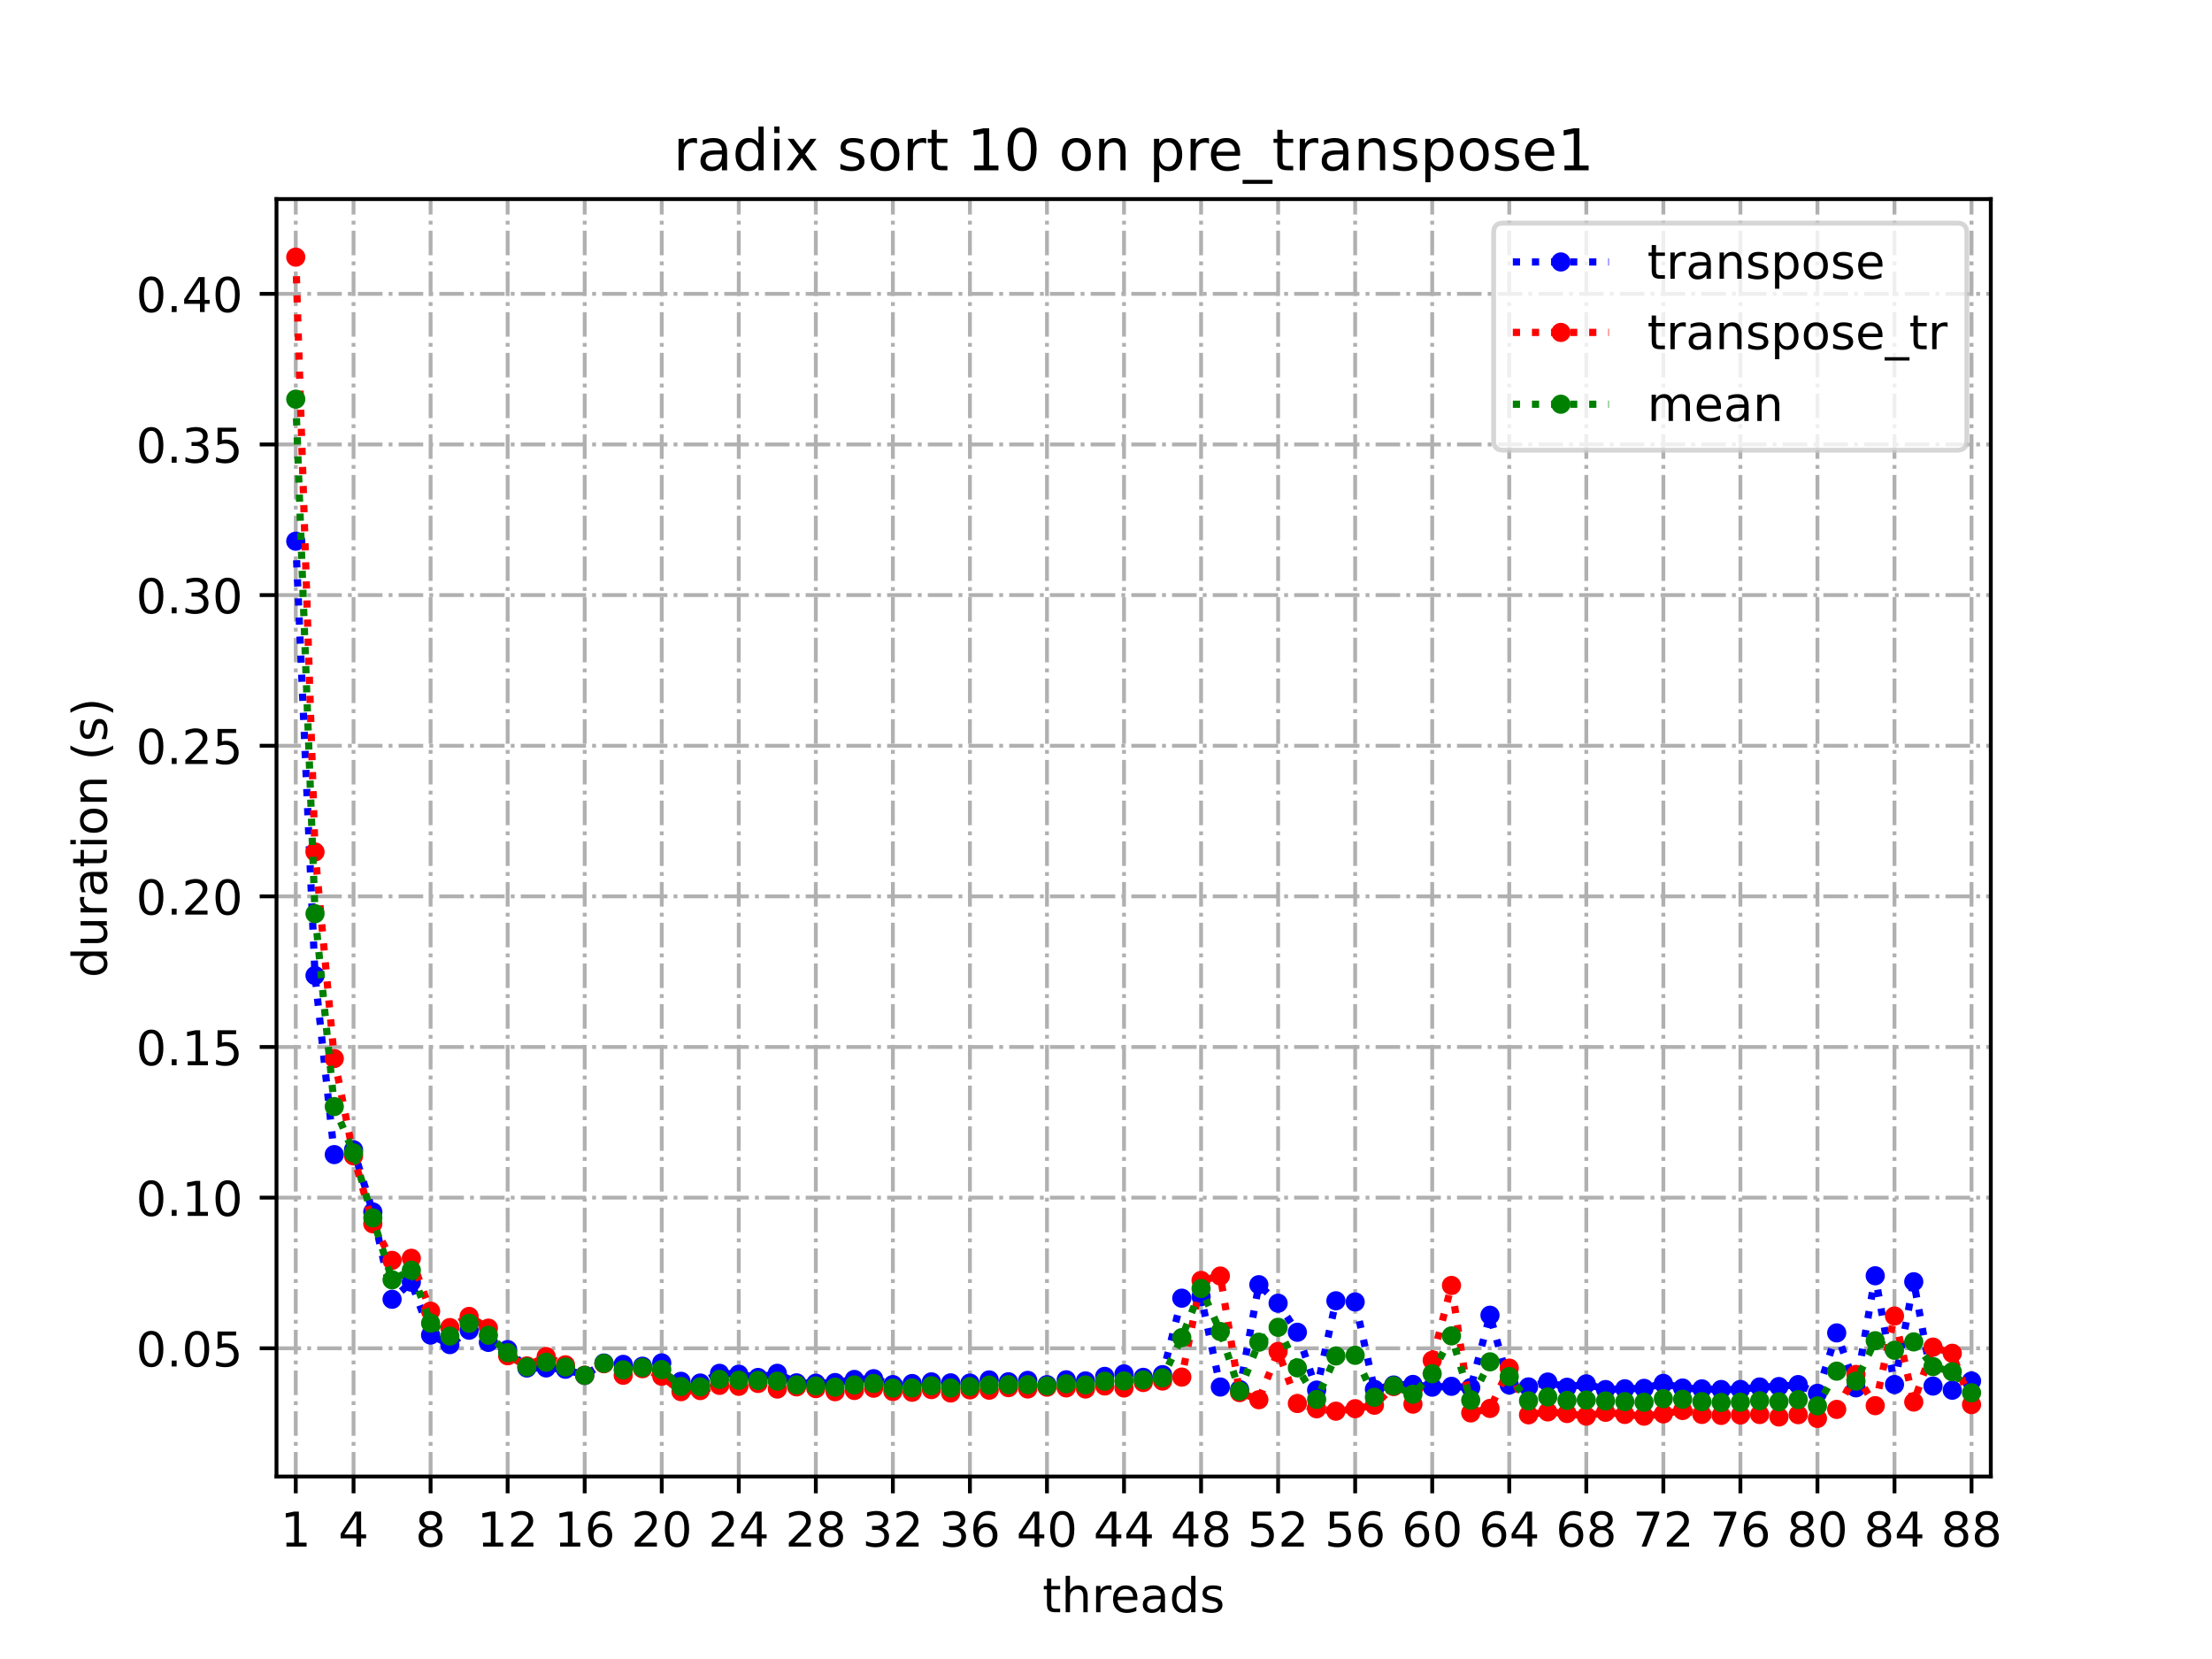 <?xml version="1.0" encoding="utf-8" standalone="no"?>
<!DOCTYPE svg PUBLIC "-//W3C//DTD SVG 1.1//EN"
  "http://www.w3.org/Graphics/SVG/1.1/DTD/svg11.dtd">
<!-- Created with matplotlib (https://matplotlib.org/) -->
<svg height="345.6pt" version="1.1" viewBox="0 0 460.8 345.6" width="460.8pt" xmlns="http://www.w3.org/2000/svg" xmlns:xlink="http://www.w3.org/1999/xlink">
 <defs>
  <style type="text/css">*{stroke-linecap:butt;stroke-linejoin:round;}</style>
 </defs>
 <g id="figure_1">
  <g id="patch_1">
   <path d="M 0 345.6 
L 460.8 345.6 
L 460.8 0 
L 0 0 
z
" style="fill:#ffffff;"/>
  </g>
  <g id="axes_1">
   <g id="patch_2">
    <path d="M 57.6 307.584 
L 414.72 307.584 
L 414.72 41.472 
L 57.6 41.472 
z
" style="fill:#ffffff;"/>
   </g>
   <g id="matplotlib.axis_1">
    <g id="xtick_1">
     <g id="line2d_1">
      <path clip-path="url(#p9e06cc767c)" d="M 61.613 307.584 
L 61.613 41.472 
" style="fill:none;stroke:#b0b0b0;stroke-dasharray:5.12,1.28,0.8,1.28;stroke-dashoffset:0;stroke-width:0.8;"/>
     </g>
     <g id="line2d_2">
      <defs>
       <path d="M 0 0 
L 0 3.5 
" id="m59e2cacc33" style="stroke:#000000;stroke-width:0.8;"/>
      </defs>
      <g>
       <use style="stroke:#000000;stroke-width:0.8;" x="61.613" xlink:href="#m59e2cacc33" y="307.584"/>
      </g>
     </g>
     <g id="text_1">
      <!-- 1 -->
      <g transform="translate(58.431 322.182)scale(0.1 -0.1)">
       <defs>
        <path d="M 12.406 8.297 
L 28.516 8.297 
L 28.516 63.922 
L 10.984 60.406 
L 10.984 69.391 
L 28.422 72.906 
L 38.281 72.906 
L 38.281 8.297 
L 54.391 8.297 
L 54.391 0 
L 12.406 0 
z
" id="DejaVuSans-49"/>
       </defs>
       <use xlink:href="#DejaVuSans-49"/>
      </g>
     </g>
    </g>
    <g id="xtick_2">
     <g id="line2d_3">
      <path clip-path="url(#p9e06cc767c)" d="M 73.65 307.584 
L 73.65 41.472 
" style="fill:none;stroke:#b0b0b0;stroke-dasharray:5.12,1.28,0.8,1.28;stroke-dashoffset:0;stroke-width:0.8;"/>
     </g>
     <g id="line2d_4">
      <g>
       <use style="stroke:#000000;stroke-width:0.8;" x="73.65" xlink:href="#m59e2cacc33" y="307.584"/>
      </g>
     </g>
     <g id="text_2">
      <!-- 4 -->
      <g transform="translate(70.469 322.182)scale(0.1 -0.1)">
       <defs>
        <path d="M 37.797 64.312 
L 12.891 25.391 
L 37.797 25.391 
z
M 35.203 72.906 
L 47.609 72.906 
L 47.609 25.391 
L 58.016 25.391 
L 58.016 17.188 
L 47.609 17.188 
L 47.609 0 
L 37.797 0 
L 37.797 17.188 
L 4.891 17.188 
L 4.891 26.703 
z
" id="DejaVuSans-52"/>
       </defs>
       <use xlink:href="#DejaVuSans-52"/>
      </g>
     </g>
    </g>
    <g id="xtick_3">
     <g id="line2d_5">
      <path clip-path="url(#p9e06cc767c)" d="M 89.701 307.584 
L 89.701 41.472 
" style="fill:none;stroke:#b0b0b0;stroke-dasharray:5.12,1.28,0.8,1.28;stroke-dashoffset:0;stroke-width:0.8;"/>
     </g>
     <g id="line2d_6">
      <g>
       <use style="stroke:#000000;stroke-width:0.8;" x="89.701" xlink:href="#m59e2cacc33" y="307.584"/>
      </g>
     </g>
     <g id="text_3">
      <!-- 8 -->
      <g transform="translate(86.519 322.182)scale(0.1 -0.1)">
       <defs>
        <path d="M 31.781 34.625 
Q 24.75 34.625 20.719 30.859 
Q 16.703 27.094 16.703 20.516 
Q 16.703 13.922 20.719 10.156 
Q 24.75 6.391 31.781 6.391 
Q 38.812 6.391 42.859 10.172 
Q 46.922 13.969 46.922 20.516 
Q 46.922 27.094 42.891 30.859 
Q 38.875 34.625 31.781 34.625 
z
M 21.922 38.812 
Q 15.578 40.375 12.031 44.719 
Q 8.5 49.078 8.5 55.328 
Q 8.5 64.062 14.719 69.141 
Q 20.953 74.219 31.781 74.219 
Q 42.672 74.219 48.875 69.141 
Q 55.078 64.062 55.078 55.328 
Q 55.078 49.078 51.531 44.719 
Q 48 40.375 41.703 38.812 
Q 48.828 37.156 52.797 32.312 
Q 56.781 27.484 56.781 20.516 
Q 56.781 9.906 50.312 4.234 
Q 43.844 -1.422 31.781 -1.422 
Q 19.734 -1.422 13.25 4.234 
Q 6.781 9.906 6.781 20.516 
Q 6.781 27.484 10.781 32.312 
Q 14.797 37.156 21.922 38.812 
z
M 18.312 54.391 
Q 18.312 48.734 21.844 45.562 
Q 25.391 42.391 31.781 42.391 
Q 38.141 42.391 41.719 45.562 
Q 45.312 48.734 45.312 54.391 
Q 45.312 60.062 41.719 63.234 
Q 38.141 66.406 31.781 66.406 
Q 25.391 66.406 21.844 63.234 
Q 18.312 60.062 18.312 54.391 
z
" id="DejaVuSans-56"/>
       </defs>
       <use xlink:href="#DejaVuSans-56"/>
      </g>
     </g>
    </g>
    <g id="xtick_4">
     <g id="line2d_7">
      <path clip-path="url(#p9e06cc767c)" d="M 105.751 307.584 
L 105.751 41.472 
" style="fill:none;stroke:#b0b0b0;stroke-dasharray:5.12,1.28,0.8,1.28;stroke-dashoffset:0;stroke-width:0.8;"/>
     </g>
     <g id="line2d_8">
      <g>
       <use style="stroke:#000000;stroke-width:0.8;" x="105.751" xlink:href="#m59e2cacc33" y="307.584"/>
      </g>
     </g>
     <g id="text_4">
      <!-- 12 -->
      <g transform="translate(99.389 322.182)scale(0.1 -0.1)">
       <defs>
        <path d="M 19.188 8.297 
L 53.609 8.297 
L 53.609 0 
L 7.328 0 
L 7.328 8.297 
Q 12.938 14.109 22.625 23.891 
Q 32.328 33.688 34.812 36.531 
Q 39.547 41.844 41.422 45.531 
Q 43.312 49.219 43.312 52.781 
Q 43.312 58.594 39.234 62.25 
Q 35.156 65.922 28.609 65.922 
Q 23.969 65.922 18.812 64.312 
Q 13.672 62.703 7.812 59.422 
L 7.812 69.391 
Q 13.766 71.781 18.938 73 
Q 24.125 74.219 28.422 74.219 
Q 39.75 74.219 46.484 68.547 
Q 53.219 62.891 53.219 53.422 
Q 53.219 48.922 51.531 44.891 
Q 49.859 40.875 45.406 35.406 
Q 44.188 33.984 37.641 27.219 
Q 31.109 20.453 19.188 8.297 
z
" id="DejaVuSans-50"/>
       </defs>
       <use xlink:href="#DejaVuSans-49"/>
       <use x="63.623" xlink:href="#DejaVuSans-50"/>
      </g>
     </g>
    </g>
    <g id="xtick_5">
     <g id="line2d_9">
      <path clip-path="url(#p9e06cc767c)" d="M 121.801 307.584 
L 121.801 41.472 
" style="fill:none;stroke:#b0b0b0;stroke-dasharray:5.12,1.28,0.8,1.28;stroke-dashoffset:0;stroke-width:0.8;"/>
     </g>
     <g id="line2d_10">
      <g>
       <use style="stroke:#000000;stroke-width:0.8;" x="121.801" xlink:href="#m59e2cacc33" y="307.584"/>
      </g>
     </g>
     <g id="text_5">
      <!-- 16 -->
      <g transform="translate(115.439 322.182)scale(0.1 -0.1)">
       <defs>
        <path d="M 33.016 40.375 
Q 26.375 40.375 22.484 35.828 
Q 18.609 31.297 18.609 23.391 
Q 18.609 15.531 22.484 10.953 
Q 26.375 6.391 33.016 6.391 
Q 39.656 6.391 43.531 10.953 
Q 47.406 15.531 47.406 23.391 
Q 47.406 31.297 43.531 35.828 
Q 39.656 40.375 33.016 40.375 
z
M 52.594 71.297 
L 52.594 62.312 
Q 48.875 64.062 45.094 64.984 
Q 41.312 65.922 37.594 65.922 
Q 27.828 65.922 22.672 59.328 
Q 17.531 52.734 16.797 39.406 
Q 19.672 43.656 24.016 45.922 
Q 28.375 48.188 33.594 48.188 
Q 44.578 48.188 50.953 41.516 
Q 57.328 34.859 57.328 23.391 
Q 57.328 12.156 50.688 5.359 
Q 44.047 -1.422 33.016 -1.422 
Q 20.359 -1.422 13.672 8.266 
Q 6.984 17.969 6.984 36.375 
Q 6.984 53.656 15.188 63.938 
Q 23.391 74.219 37.203 74.219 
Q 40.922 74.219 44.703 73.484 
Q 48.484 72.75 52.594 71.297 
z
" id="DejaVuSans-54"/>
       </defs>
       <use xlink:href="#DejaVuSans-49"/>
       <use x="63.623" xlink:href="#DejaVuSans-54"/>
      </g>
     </g>
    </g>
    <g id="xtick_6">
     <g id="line2d_11">
      <path clip-path="url(#p9e06cc767c)" d="M 137.852 307.584 
L 137.852 41.472 
" style="fill:none;stroke:#b0b0b0;stroke-dasharray:5.12,1.28,0.8,1.28;stroke-dashoffset:0;stroke-width:0.8;"/>
     </g>
     <g id="line2d_12">
      <g>
       <use style="stroke:#000000;stroke-width:0.8;" x="137.852" xlink:href="#m59e2cacc33" y="307.584"/>
      </g>
     </g>
     <g id="text_6">
      <!-- 20 -->
      <g transform="translate(131.489 322.182)scale(0.1 -0.1)">
       <defs>
        <path d="M 31.781 66.406 
Q 24.172 66.406 20.328 58.906 
Q 16.5 51.422 16.5 36.375 
Q 16.5 21.391 20.328 13.891 
Q 24.172 6.391 31.781 6.391 
Q 39.453 6.391 43.281 13.891 
Q 47.125 21.391 47.125 36.375 
Q 47.125 51.422 43.281 58.906 
Q 39.453 66.406 31.781 66.406 
z
M 31.781 74.219 
Q 44.047 74.219 50.516 64.516 
Q 56.984 54.828 56.984 36.375 
Q 56.984 17.969 50.516 8.266 
Q 44.047 -1.422 31.781 -1.422 
Q 19.531 -1.422 13.062 8.266 
Q 6.594 17.969 6.594 36.375 
Q 6.594 54.828 13.062 64.516 
Q 19.531 74.219 31.781 74.219 
z
" id="DejaVuSans-48"/>
       </defs>
       <use xlink:href="#DejaVuSans-50"/>
       <use x="63.623" xlink:href="#DejaVuSans-48"/>
      </g>
     </g>
    </g>
    <g id="xtick_7">
     <g id="line2d_13">
      <path clip-path="url(#p9e06cc767c)" d="M 153.902 307.584 
L 153.902 41.472 
" style="fill:none;stroke:#b0b0b0;stroke-dasharray:5.12,1.28,0.8,1.28;stroke-dashoffset:0;stroke-width:0.8;"/>
     </g>
     <g id="line2d_14">
      <g>
       <use style="stroke:#000000;stroke-width:0.8;" x="153.902" xlink:href="#m59e2cacc33" y="307.584"/>
      </g>
     </g>
     <g id="text_7">
      <!-- 24 -->
      <g transform="translate(147.54 322.182)scale(0.1 -0.1)">
       <use xlink:href="#DejaVuSans-50"/>
       <use x="63.623" xlink:href="#DejaVuSans-52"/>
      </g>
     </g>
    </g>
    <g id="xtick_8">
     <g id="line2d_15">
      <path clip-path="url(#p9e06cc767c)" d="M 169.952 307.584 
L 169.952 41.472 
" style="fill:none;stroke:#b0b0b0;stroke-dasharray:5.12,1.28,0.8,1.28;stroke-dashoffset:0;stroke-width:0.8;"/>
     </g>
     <g id="line2d_16">
      <g>
       <use style="stroke:#000000;stroke-width:0.8;" x="169.952" xlink:href="#m59e2cacc33" y="307.584"/>
      </g>
     </g>
     <g id="text_8">
      <!-- 28 -->
      <g transform="translate(163.59 322.182)scale(0.1 -0.1)">
       <use xlink:href="#DejaVuSans-50"/>
       <use x="63.623" xlink:href="#DejaVuSans-56"/>
      </g>
     </g>
    </g>
    <g id="xtick_9">
     <g id="line2d_17">
      <path clip-path="url(#p9e06cc767c)" d="M 186.003 307.584 
L 186.003 41.472 
" style="fill:none;stroke:#b0b0b0;stroke-dasharray:5.12,1.28,0.8,1.28;stroke-dashoffset:0;stroke-width:0.8;"/>
     </g>
     <g id="line2d_18">
      <g>
       <use style="stroke:#000000;stroke-width:0.8;" x="186.003" xlink:href="#m59e2cacc33" y="307.584"/>
      </g>
     </g>
     <g id="text_9">
      <!-- 32 -->
      <g transform="translate(179.64 322.182)scale(0.1 -0.1)">
       <defs>
        <path d="M 40.578 39.312 
Q 47.656 37.797 51.625 33 
Q 55.609 28.219 55.609 21.188 
Q 55.609 10.406 48.188 4.484 
Q 40.766 -1.422 27.094 -1.422 
Q 22.516 -1.422 17.656 -0.516 
Q 12.797 0.391 7.625 2.203 
L 7.625 11.719 
Q 11.719 9.328 16.594 8.109 
Q 21.484 6.891 26.812 6.891 
Q 36.078 6.891 40.938 10.547 
Q 45.797 14.203 45.797 21.188 
Q 45.797 27.641 41.281 31.266 
Q 36.766 34.906 28.719 34.906 
L 20.219 34.906 
L 20.219 43.016 
L 29.109 43.016 
Q 36.375 43.016 40.234 45.922 
Q 44.094 48.828 44.094 54.297 
Q 44.094 59.906 40.109 62.906 
Q 36.141 65.922 28.719 65.922 
Q 24.656 65.922 20.016 65.031 
Q 15.375 64.156 9.812 62.312 
L 9.812 71.094 
Q 15.438 72.656 20.344 73.438 
Q 25.25 74.219 29.594 74.219 
Q 40.828 74.219 47.359 69.109 
Q 53.906 64.016 53.906 55.328 
Q 53.906 49.266 50.438 45.094 
Q 46.969 40.922 40.578 39.312 
z
" id="DejaVuSans-51"/>
       </defs>
       <use xlink:href="#DejaVuSans-51"/>
       <use x="63.623" xlink:href="#DejaVuSans-50"/>
      </g>
     </g>
    </g>
    <g id="xtick_10">
     <g id="line2d_19">
      <path clip-path="url(#p9e06cc767c)" d="M 202.053 307.584 
L 202.053 41.472 
" style="fill:none;stroke:#b0b0b0;stroke-dasharray:5.12,1.28,0.8,1.28;stroke-dashoffset:0;stroke-width:0.8;"/>
     </g>
     <g id="line2d_20">
      <g>
       <use style="stroke:#000000;stroke-width:0.8;" x="202.053" xlink:href="#m59e2cacc33" y="307.584"/>
      </g>
     </g>
     <g id="text_10">
      <!-- 36 -->
      <g transform="translate(195.691 322.182)scale(0.1 -0.1)">
       <use xlink:href="#DejaVuSans-51"/>
       <use x="63.623" xlink:href="#DejaVuSans-54"/>
      </g>
     </g>
    </g>
    <g id="xtick_11">
     <g id="line2d_21">
      <path clip-path="url(#p9e06cc767c)" d="M 218.103 307.584 
L 218.103 41.472 
" style="fill:none;stroke:#b0b0b0;stroke-dasharray:5.12,1.28,0.8,1.28;stroke-dashoffset:0;stroke-width:0.8;"/>
     </g>
     <g id="line2d_22">
      <g>
       <use style="stroke:#000000;stroke-width:0.8;" x="218.103" xlink:href="#m59e2cacc33" y="307.584"/>
      </g>
     </g>
     <g id="text_11">
      <!-- 40 -->
      <g transform="translate(211.741 322.182)scale(0.1 -0.1)">
       <use xlink:href="#DejaVuSans-52"/>
       <use x="63.623" xlink:href="#DejaVuSans-48"/>
      </g>
     </g>
    </g>
    <g id="xtick_12">
     <g id="line2d_23">
      <path clip-path="url(#p9e06cc767c)" d="M 234.154 307.584 
L 234.154 41.472 
" style="fill:none;stroke:#b0b0b0;stroke-dasharray:5.12,1.28,0.8,1.28;stroke-dashoffset:0;stroke-width:0.8;"/>
     </g>
     <g id="line2d_24">
      <g>
       <use style="stroke:#000000;stroke-width:0.8;" x="234.154" xlink:href="#m59e2cacc33" y="307.584"/>
      </g>
     </g>
     <g id="text_12">
      <!-- 44 -->
      <g transform="translate(227.791 322.182)scale(0.1 -0.1)">
       <use xlink:href="#DejaVuSans-52"/>
       <use x="63.623" xlink:href="#DejaVuSans-52"/>
      </g>
     </g>
    </g>
    <g id="xtick_13">
     <g id="line2d_25">
      <path clip-path="url(#p9e06cc767c)" d="M 250.204 307.584 
L 250.204 41.472 
" style="fill:none;stroke:#b0b0b0;stroke-dasharray:5.12,1.28,0.8,1.28;stroke-dashoffset:0;stroke-width:0.8;"/>
     </g>
     <g id="line2d_26">
      <g>
       <use style="stroke:#000000;stroke-width:0.8;" x="250.204" xlink:href="#m59e2cacc33" y="307.584"/>
      </g>
     </g>
     <g id="text_13">
      <!-- 48 -->
      <g transform="translate(243.842 322.182)scale(0.1 -0.1)">
       <use xlink:href="#DejaVuSans-52"/>
       <use x="63.623" xlink:href="#DejaVuSans-56"/>
      </g>
     </g>
    </g>
    <g id="xtick_14">
     <g id="line2d_27">
      <path clip-path="url(#p9e06cc767c)" d="M 266.254 307.584 
L 266.254 41.472 
" style="fill:none;stroke:#b0b0b0;stroke-dasharray:5.12,1.28,0.8,1.28;stroke-dashoffset:0;stroke-width:0.8;"/>
     </g>
     <g id="line2d_28">
      <g>
       <use style="stroke:#000000;stroke-width:0.8;" x="266.254" xlink:href="#m59e2cacc33" y="307.584"/>
      </g>
     </g>
     <g id="text_14">
      <!-- 52 -->
      <g transform="translate(259.892 322.182)scale(0.1 -0.1)">
       <defs>
        <path d="M 10.797 72.906 
L 49.516 72.906 
L 49.516 64.594 
L 19.828 64.594 
L 19.828 46.734 
Q 21.969 47.469 24.109 47.828 
Q 26.266 48.188 28.422 48.188 
Q 40.625 48.188 47.75 41.5 
Q 54.891 34.812 54.891 23.391 
Q 54.891 11.625 47.562 5.094 
Q 40.234 -1.422 26.906 -1.422 
Q 22.312 -1.422 17.547 -0.641 
Q 12.797 0.141 7.719 1.703 
L 7.719 11.625 
Q 12.109 9.234 16.797 8.062 
Q 21.484 6.891 26.703 6.891 
Q 35.156 6.891 40.078 11.328 
Q 45.016 15.766 45.016 23.391 
Q 45.016 31 40.078 35.438 
Q 35.156 39.891 26.703 39.891 
Q 22.75 39.891 18.812 39.016 
Q 14.891 38.141 10.797 36.281 
z
" id="DejaVuSans-53"/>
       </defs>
       <use xlink:href="#DejaVuSans-53"/>
       <use x="63.623" xlink:href="#DejaVuSans-50"/>
      </g>
     </g>
    </g>
    <g id="xtick_15">
     <g id="line2d_29">
      <path clip-path="url(#p9e06cc767c)" d="M 282.305 307.584 
L 282.305 41.472 
" style="fill:none;stroke:#b0b0b0;stroke-dasharray:5.12,1.28,0.8,1.28;stroke-dashoffset:0;stroke-width:0.8;"/>
     </g>
     <g id="line2d_30">
      <g>
       <use style="stroke:#000000;stroke-width:0.8;" x="282.305" xlink:href="#m59e2cacc33" y="307.584"/>
      </g>
     </g>
     <g id="text_15">
      <!-- 56 -->
      <g transform="translate(275.942 322.182)scale(0.1 -0.1)">
       <use xlink:href="#DejaVuSans-53"/>
       <use x="63.623" xlink:href="#DejaVuSans-54"/>
      </g>
     </g>
    </g>
    <g id="xtick_16">
     <g id="line2d_31">
      <path clip-path="url(#p9e06cc767c)" d="M 298.355 307.584 
L 298.355 41.472 
" style="fill:none;stroke:#b0b0b0;stroke-dasharray:5.12,1.28,0.8,1.28;stroke-dashoffset:0;stroke-width:0.8;"/>
     </g>
     <g id="line2d_32">
      <g>
       <use style="stroke:#000000;stroke-width:0.8;" x="298.355" xlink:href="#m59e2cacc33" y="307.584"/>
      </g>
     </g>
     <g id="text_16">
      <!-- 60 -->
      <g transform="translate(291.993 322.182)scale(0.1 -0.1)">
       <use xlink:href="#DejaVuSans-54"/>
       <use x="63.623" xlink:href="#DejaVuSans-48"/>
      </g>
     </g>
    </g>
    <g id="xtick_17">
     <g id="line2d_33">
      <path clip-path="url(#p9e06cc767c)" d="M 314.405 307.584 
L 314.405 41.472 
" style="fill:none;stroke:#b0b0b0;stroke-dasharray:5.12,1.28,0.8,1.28;stroke-dashoffset:0;stroke-width:0.8;"/>
     </g>
     <g id="line2d_34">
      <g>
       <use style="stroke:#000000;stroke-width:0.8;" x="314.405" xlink:href="#m59e2cacc33" y="307.584"/>
      </g>
     </g>
     <g id="text_17">
      <!-- 64 -->
      <g transform="translate(308.043 322.182)scale(0.1 -0.1)">
       <use xlink:href="#DejaVuSans-54"/>
       <use x="63.623" xlink:href="#DejaVuSans-52"/>
      </g>
     </g>
    </g>
    <g id="xtick_18">
     <g id="line2d_35">
      <path clip-path="url(#p9e06cc767c)" d="M 330.456 307.584 
L 330.456 41.472 
" style="fill:none;stroke:#b0b0b0;stroke-dasharray:5.12,1.28,0.8,1.28;stroke-dashoffset:0;stroke-width:0.8;"/>
     </g>
     <g id="line2d_36">
      <g>
       <use style="stroke:#000000;stroke-width:0.8;" x="330.456" xlink:href="#m59e2cacc33" y="307.584"/>
      </g>
     </g>
     <g id="text_18">
      <!-- 68 -->
      <g transform="translate(324.093 322.182)scale(0.1 -0.1)">
       <use xlink:href="#DejaVuSans-54"/>
       <use x="63.623" xlink:href="#DejaVuSans-56"/>
      </g>
     </g>
    </g>
    <g id="xtick_19">
     <g id="line2d_37">
      <path clip-path="url(#p9e06cc767c)" d="M 346.506 307.584 
L 346.506 41.472 
" style="fill:none;stroke:#b0b0b0;stroke-dasharray:5.12,1.28,0.8,1.28;stroke-dashoffset:0;stroke-width:0.8;"/>
     </g>
     <g id="line2d_38">
      <g>
       <use style="stroke:#000000;stroke-width:0.8;" x="346.506" xlink:href="#m59e2cacc33" y="307.584"/>
      </g>
     </g>
     <g id="text_19">
      <!-- 72 -->
      <g transform="translate(340.144 322.182)scale(0.1 -0.1)">
       <defs>
        <path d="M 8.203 72.906 
L 55.078 72.906 
L 55.078 68.703 
L 28.609 0 
L 18.312 0 
L 43.219 64.594 
L 8.203 64.594 
z
" id="DejaVuSans-55"/>
       </defs>
       <use xlink:href="#DejaVuSans-55"/>
       <use x="63.623" xlink:href="#DejaVuSans-50"/>
      </g>
     </g>
    </g>
    <g id="xtick_20">
     <g id="line2d_39">
      <path clip-path="url(#p9e06cc767c)" d="M 362.556 307.584 
L 362.556 41.472 
" style="fill:none;stroke:#b0b0b0;stroke-dasharray:5.12,1.28,0.8,1.28;stroke-dashoffset:0;stroke-width:0.8;"/>
     </g>
     <g id="line2d_40">
      <g>
       <use style="stroke:#000000;stroke-width:0.8;" x="362.556" xlink:href="#m59e2cacc33" y="307.584"/>
      </g>
     </g>
     <g id="text_20">
      <!-- 76 -->
      <g transform="translate(356.194 322.182)scale(0.1 -0.1)">
       <use xlink:href="#DejaVuSans-55"/>
       <use x="63.623" xlink:href="#DejaVuSans-54"/>
      </g>
     </g>
    </g>
    <g id="xtick_21">
     <g id="line2d_41">
      <path clip-path="url(#p9e06cc767c)" d="M 378.607 307.584 
L 378.607 41.472 
" style="fill:none;stroke:#b0b0b0;stroke-dasharray:5.12,1.28,0.8,1.28;stroke-dashoffset:0;stroke-width:0.8;"/>
     </g>
     <g id="line2d_42">
      <g>
       <use style="stroke:#000000;stroke-width:0.8;" x="378.607" xlink:href="#m59e2cacc33" y="307.584"/>
      </g>
     </g>
     <g id="text_21">
      <!-- 80 -->
      <g transform="translate(372.244 322.182)scale(0.1 -0.1)">
       <use xlink:href="#DejaVuSans-56"/>
       <use x="63.623" xlink:href="#DejaVuSans-48"/>
      </g>
     </g>
    </g>
    <g id="xtick_22">
     <g id="line2d_43">
      <path clip-path="url(#p9e06cc767c)" d="M 394.657 307.584 
L 394.657 41.472 
" style="fill:none;stroke:#b0b0b0;stroke-dasharray:5.12,1.28,0.8,1.28;stroke-dashoffset:0;stroke-width:0.8;"/>
     </g>
     <g id="line2d_44">
      <g>
       <use style="stroke:#000000;stroke-width:0.8;" x="394.657" xlink:href="#m59e2cacc33" y="307.584"/>
      </g>
     </g>
     <g id="text_22">
      <!-- 84 -->
      <g transform="translate(388.295 322.182)scale(0.1 -0.1)">
       <use xlink:href="#DejaVuSans-56"/>
       <use x="63.623" xlink:href="#DejaVuSans-52"/>
      </g>
     </g>
    </g>
    <g id="xtick_23">
     <g id="line2d_45">
      <path clip-path="url(#p9e06cc767c)" d="M 410.707 307.584 
L 410.707 41.472 
" style="fill:none;stroke:#b0b0b0;stroke-dasharray:5.12,1.28,0.8,1.28;stroke-dashoffset:0;stroke-width:0.8;"/>
     </g>
     <g id="line2d_46">
      <g>
       <use style="stroke:#000000;stroke-width:0.8;" x="410.707" xlink:href="#m59e2cacc33" y="307.584"/>
      </g>
     </g>
     <g id="text_23">
      <!-- 88 -->
      <g transform="translate(404.345 322.182)scale(0.1 -0.1)">
       <use xlink:href="#DejaVuSans-56"/>
       <use x="63.623" xlink:href="#DejaVuSans-56"/>
      </g>
     </g>
    </g>
    <g id="text_24">
     <!-- threads -->
     <g transform="translate(217.169 335.861)scale(0.1 -0.1)">
      <defs>
       <path d="M 18.312 70.219 
L 18.312 54.688 
L 36.812 54.688 
L 36.812 47.703 
L 18.312 47.703 
L 18.312 18.016 
Q 18.312 11.328 20.141 9.422 
Q 21.969 7.516 27.594 7.516 
L 36.812 7.516 
L 36.812 0 
L 27.594 0 
Q 17.188 0 13.234 3.875 
Q 9.281 7.766 9.281 18.016 
L 9.281 47.703 
L 2.688 47.703 
L 2.688 54.688 
L 9.281 54.688 
L 9.281 70.219 
z
" id="DejaVuSans-116"/>
       <path d="M 54.891 33.016 
L 54.891 0 
L 45.906 0 
L 45.906 32.719 
Q 45.906 40.484 42.875 44.328 
Q 39.844 48.188 33.797 48.188 
Q 26.516 48.188 22.312 43.547 
Q 18.109 38.922 18.109 30.906 
L 18.109 0 
L 9.078 0 
L 9.078 75.984 
L 18.109 75.984 
L 18.109 46.188 
Q 21.344 51.125 25.703 53.562 
Q 30.078 56 35.797 56 
Q 45.219 56 50.047 50.172 
Q 54.891 44.344 54.891 33.016 
z
" id="DejaVuSans-104"/>
       <path d="M 41.109 46.297 
Q 39.594 47.172 37.812 47.578 
Q 36.031 48 33.891 48 
Q 26.266 48 22.188 43.047 
Q 18.109 38.094 18.109 28.812 
L 18.109 0 
L 9.078 0 
L 9.078 54.688 
L 18.109 54.688 
L 18.109 46.188 
Q 20.953 51.172 25.484 53.578 
Q 30.031 56 36.531 56 
Q 37.453 56 38.578 55.875 
Q 39.703 55.766 41.062 55.516 
z
" id="DejaVuSans-114"/>
       <path d="M 56.203 29.594 
L 56.203 25.203 
L 14.891 25.203 
Q 15.484 15.922 20.484 11.062 
Q 25.484 6.203 34.422 6.203 
Q 39.594 6.203 44.453 7.469 
Q 49.312 8.734 54.109 11.281 
L 54.109 2.781 
Q 49.266 0.734 44.188 -0.344 
Q 39.109 -1.422 33.891 -1.422 
Q 20.797 -1.422 13.156 6.188 
Q 5.516 13.812 5.516 26.812 
Q 5.516 40.234 12.766 48.109 
Q 20.016 56 32.328 56 
Q 43.359 56 49.781 48.891 
Q 56.203 41.797 56.203 29.594 
z
M 47.219 32.234 
Q 47.125 39.594 43.094 43.984 
Q 39.062 48.391 32.422 48.391 
Q 24.906 48.391 20.391 44.141 
Q 15.875 39.891 15.188 32.172 
z
" id="DejaVuSans-101"/>
       <path d="M 34.281 27.484 
Q 23.391 27.484 19.188 25 
Q 14.984 22.516 14.984 16.5 
Q 14.984 11.719 18.141 8.906 
Q 21.297 6.109 26.703 6.109 
Q 34.188 6.109 38.703 11.406 
Q 43.219 16.703 43.219 25.484 
L 43.219 27.484 
z
M 52.203 31.203 
L 52.203 0 
L 43.219 0 
L 43.219 8.297 
Q 40.141 3.328 35.547 0.953 
Q 30.953 -1.422 24.312 -1.422 
Q 15.922 -1.422 10.953 3.297 
Q 6 8.016 6 15.922 
Q 6 25.141 12.172 29.828 
Q 18.359 34.516 30.609 34.516 
L 43.219 34.516 
L 43.219 35.406 
Q 43.219 41.609 39.141 45 
Q 35.062 48.391 27.688 48.391 
Q 23 48.391 18.547 47.266 
Q 14.109 46.141 10.016 43.891 
L 10.016 52.203 
Q 14.938 54.109 19.578 55.047 
Q 24.219 56 28.609 56 
Q 40.484 56 46.344 49.844 
Q 52.203 43.703 52.203 31.203 
z
" id="DejaVuSans-97"/>
       <path d="M 45.406 46.391 
L 45.406 75.984 
L 54.391 75.984 
L 54.391 0 
L 45.406 0 
L 45.406 8.203 
Q 42.578 3.328 38.25 0.953 
Q 33.938 -1.422 27.875 -1.422 
Q 17.969 -1.422 11.734 6.484 
Q 5.516 14.406 5.516 27.297 
Q 5.516 40.188 11.734 48.094 
Q 17.969 56 27.875 56 
Q 33.938 56 38.25 53.625 
Q 42.578 51.266 45.406 46.391 
z
M 14.797 27.297 
Q 14.797 17.391 18.875 11.75 
Q 22.953 6.109 30.078 6.109 
Q 37.203 6.109 41.297 11.75 
Q 45.406 17.391 45.406 27.297 
Q 45.406 37.203 41.297 42.844 
Q 37.203 48.484 30.078 48.484 
Q 22.953 48.484 18.875 42.844 
Q 14.797 37.203 14.797 27.297 
z
" id="DejaVuSans-100"/>
       <path d="M 44.281 53.078 
L 44.281 44.578 
Q 40.484 46.531 36.375 47.5 
Q 32.281 48.484 27.875 48.484 
Q 21.188 48.484 17.844 46.438 
Q 14.5 44.391 14.5 40.281 
Q 14.5 37.156 16.891 35.375 
Q 19.281 33.594 26.516 31.984 
L 29.594 31.297 
Q 39.156 29.25 43.188 25.516 
Q 47.219 21.781 47.219 15.094 
Q 47.219 7.469 41.188 3.016 
Q 35.156 -1.422 24.609 -1.422 
Q 20.219 -1.422 15.453 -0.562 
Q 10.688 0.297 5.422 2 
L 5.422 11.281 
Q 10.406 8.688 15.234 7.391 
Q 20.062 6.109 24.812 6.109 
Q 31.156 6.109 34.562 8.281 
Q 37.984 10.453 37.984 14.406 
Q 37.984 18.062 35.516 20.016 
Q 33.062 21.969 24.703 23.781 
L 21.578 24.516 
Q 13.234 26.266 9.516 29.906 
Q 5.812 33.547 5.812 39.891 
Q 5.812 47.609 11.281 51.797 
Q 16.75 56 26.812 56 
Q 31.781 56 36.172 55.266 
Q 40.578 54.547 44.281 53.078 
z
" id="DejaVuSans-115"/>
      </defs>
      <use xlink:href="#DejaVuSans-116"/>
      <use x="39.209" xlink:href="#DejaVuSans-104"/>
      <use x="102.588" xlink:href="#DejaVuSans-114"/>
      <use x="141.451" xlink:href="#DejaVuSans-101"/>
      <use x="202.975" xlink:href="#DejaVuSans-97"/>
      <use x="264.254" xlink:href="#DejaVuSans-100"/>
      <use x="327.73" xlink:href="#DejaVuSans-115"/>
     </g>
    </g>
   </g>
   <g id="matplotlib.axis_2">
    <g id="ytick_1">
     <g id="line2d_47">
      <path clip-path="url(#p9e06cc767c)" d="M 57.6 280.869 
L 414.72 280.869 
" style="fill:none;stroke:#b0b0b0;stroke-dasharray:5.12,1.28,0.8,1.28;stroke-dashoffset:0;stroke-width:0.8;"/>
     </g>
     <g id="line2d_48">
      <defs>
       <path d="M 0 0 
L -3.5 0 
" id="m47012a4260" style="stroke:#000000;stroke-width:0.8;"/>
      </defs>
      <g>
       <use style="stroke:#000000;stroke-width:0.8;" x="57.6" xlink:href="#m47012a4260" y="280.869"/>
      </g>
     </g>
     <g id="text_25">
      <!-- 0.05 -->
      <g transform="translate(28.334 284.668)scale(0.1 -0.1)">
       <defs>
        <path d="M 10.688 12.406 
L 21 12.406 
L 21 0 
L 10.688 0 
z
" id="DejaVuSans-46"/>
       </defs>
       <use xlink:href="#DejaVuSans-48"/>
       <use x="63.623" xlink:href="#DejaVuSans-46"/>
       <use x="95.41" xlink:href="#DejaVuSans-48"/>
       <use x="159.033" xlink:href="#DejaVuSans-53"/>
      </g>
     </g>
    </g>
    <g id="ytick_2">
     <g id="line2d_49">
      <path clip-path="url(#p9e06cc767c)" d="M 57.6 249.489 
L 414.72 249.489 
" style="fill:none;stroke:#b0b0b0;stroke-dasharray:5.12,1.28,0.8,1.28;stroke-dashoffset:0;stroke-width:0.8;"/>
     </g>
     <g id="line2d_50">
      <g>
       <use style="stroke:#000000;stroke-width:0.8;" x="57.6" xlink:href="#m47012a4260" y="249.489"/>
      </g>
     </g>
     <g id="text_26">
      <!-- 0.10 -->
      <g transform="translate(28.334 253.288)scale(0.1 -0.1)">
       <use xlink:href="#DejaVuSans-48"/>
       <use x="63.623" xlink:href="#DejaVuSans-46"/>
       <use x="95.41" xlink:href="#DejaVuSans-49"/>
       <use x="159.033" xlink:href="#DejaVuSans-48"/>
      </g>
     </g>
    </g>
    <g id="ytick_3">
     <g id="line2d_51">
      <path clip-path="url(#p9e06cc767c)" d="M 57.6 218.109 
L 414.72 218.109 
" style="fill:none;stroke:#b0b0b0;stroke-dasharray:5.12,1.28,0.8,1.28;stroke-dashoffset:0;stroke-width:0.8;"/>
     </g>
     <g id="line2d_52">
      <g>
       <use style="stroke:#000000;stroke-width:0.8;" x="57.6" xlink:href="#m47012a4260" y="218.109"/>
      </g>
     </g>
     <g id="text_27">
      <!-- 0.15 -->
      <g transform="translate(28.334 221.908)scale(0.1 -0.1)">
       <use xlink:href="#DejaVuSans-48"/>
       <use x="63.623" xlink:href="#DejaVuSans-46"/>
       <use x="95.41" xlink:href="#DejaVuSans-49"/>
       <use x="159.033" xlink:href="#DejaVuSans-53"/>
      </g>
     </g>
    </g>
    <g id="ytick_4">
     <g id="line2d_53">
      <path clip-path="url(#p9e06cc767c)" d="M 57.6 186.729 
L 414.72 186.729 
" style="fill:none;stroke:#b0b0b0;stroke-dasharray:5.12,1.28,0.8,1.28;stroke-dashoffset:0;stroke-width:0.8;"/>
     </g>
     <g id="line2d_54">
      <g>
       <use style="stroke:#000000;stroke-width:0.8;" x="57.6" xlink:href="#m47012a4260" y="186.729"/>
      </g>
     </g>
     <g id="text_28">
      <!-- 0.20 -->
      <g transform="translate(28.334 190.528)scale(0.1 -0.1)">
       <use xlink:href="#DejaVuSans-48"/>
       <use x="63.623" xlink:href="#DejaVuSans-46"/>
       <use x="95.41" xlink:href="#DejaVuSans-50"/>
       <use x="159.033" xlink:href="#DejaVuSans-48"/>
      </g>
     </g>
    </g>
    <g id="ytick_5">
     <g id="line2d_55">
      <path clip-path="url(#p9e06cc767c)" d="M 57.6 155.349 
L 414.72 155.349 
" style="fill:none;stroke:#b0b0b0;stroke-dasharray:5.12,1.28,0.8,1.28;stroke-dashoffset:0;stroke-width:0.8;"/>
     </g>
     <g id="line2d_56">
      <g>
       <use style="stroke:#000000;stroke-width:0.8;" x="57.6" xlink:href="#m47012a4260" y="155.349"/>
      </g>
     </g>
     <g id="text_29">
      <!-- 0.25 -->
      <g transform="translate(28.334 159.148)scale(0.1 -0.1)">
       <use xlink:href="#DejaVuSans-48"/>
       <use x="63.623" xlink:href="#DejaVuSans-46"/>
       <use x="95.41" xlink:href="#DejaVuSans-50"/>
       <use x="159.033" xlink:href="#DejaVuSans-53"/>
      </g>
     </g>
    </g>
    <g id="ytick_6">
     <g id="line2d_57">
      <path clip-path="url(#p9e06cc767c)" d="M 57.6 123.969 
L 414.72 123.969 
" style="fill:none;stroke:#b0b0b0;stroke-dasharray:5.12,1.28,0.8,1.28;stroke-dashoffset:0;stroke-width:0.8;"/>
     </g>
     <g id="line2d_58">
      <g>
       <use style="stroke:#000000;stroke-width:0.8;" x="57.6" xlink:href="#m47012a4260" y="123.969"/>
      </g>
     </g>
     <g id="text_30">
      <!-- 0.30 -->
      <g transform="translate(28.334 127.768)scale(0.1 -0.1)">
       <use xlink:href="#DejaVuSans-48"/>
       <use x="63.623" xlink:href="#DejaVuSans-46"/>
       <use x="95.41" xlink:href="#DejaVuSans-51"/>
       <use x="159.033" xlink:href="#DejaVuSans-48"/>
      </g>
     </g>
    </g>
    <g id="ytick_7">
     <g id="line2d_59">
      <path clip-path="url(#p9e06cc767c)" d="M 57.6 92.589 
L 414.72 92.589 
" style="fill:none;stroke:#b0b0b0;stroke-dasharray:5.12,1.28,0.8,1.28;stroke-dashoffset:0;stroke-width:0.8;"/>
     </g>
     <g id="line2d_60">
      <g>
       <use style="stroke:#000000;stroke-width:0.8;" x="57.6" xlink:href="#m47012a4260" y="92.589"/>
      </g>
     </g>
     <g id="text_31">
      <!-- 0.35 -->
      <g transform="translate(28.334 96.388)scale(0.1 -0.1)">
       <use xlink:href="#DejaVuSans-48"/>
       <use x="63.623" xlink:href="#DejaVuSans-46"/>
       <use x="95.41" xlink:href="#DejaVuSans-51"/>
       <use x="159.033" xlink:href="#DejaVuSans-53"/>
      </g>
     </g>
    </g>
    <g id="ytick_8">
     <g id="line2d_61">
      <path clip-path="url(#p9e06cc767c)" d="M 57.6 61.209 
L 414.72 61.209 
" style="fill:none;stroke:#b0b0b0;stroke-dasharray:5.12,1.28,0.8,1.28;stroke-dashoffset:0;stroke-width:0.8;"/>
     </g>
     <g id="line2d_62">
      <g>
       <use style="stroke:#000000;stroke-width:0.8;" x="57.6" xlink:href="#m47012a4260" y="61.209"/>
      </g>
     </g>
     <g id="text_32">
      <!-- 0.40 -->
      <g transform="translate(28.334 65.008)scale(0.1 -0.1)">
       <use xlink:href="#DejaVuSans-48"/>
       <use x="63.623" xlink:href="#DejaVuSans-46"/>
       <use x="95.41" xlink:href="#DejaVuSans-52"/>
       <use x="159.033" xlink:href="#DejaVuSans-48"/>
      </g>
     </g>
    </g>
    <g id="text_33">
     <!-- duration (s) -->
     <g transform="translate(22.255 203.663)rotate(-90)scale(0.1 -0.1)">
      <defs>
       <path d="M 8.5 21.578 
L 8.5 54.688 
L 17.484 54.688 
L 17.484 21.922 
Q 17.484 14.156 20.5 10.266 
Q 23.531 6.391 29.594 6.391 
Q 36.859 6.391 41.078 11.031 
Q 45.312 15.672 45.312 23.688 
L 45.312 54.688 
L 54.297 54.688 
L 54.297 0 
L 45.312 0 
L 45.312 8.406 
Q 42.047 3.422 37.719 1 
Q 33.406 -1.422 27.688 -1.422 
Q 18.266 -1.422 13.375 4.438 
Q 8.5 10.297 8.5 21.578 
z
M 31.109 56 
z
" id="DejaVuSans-117"/>
       <path d="M 9.422 54.688 
L 18.406 54.688 
L 18.406 0 
L 9.422 0 
z
M 9.422 75.984 
L 18.406 75.984 
L 18.406 64.594 
L 9.422 64.594 
z
" id="DejaVuSans-105"/>
       <path d="M 30.609 48.391 
Q 23.391 48.391 19.188 42.75 
Q 14.984 37.109 14.984 27.297 
Q 14.984 17.484 19.156 11.844 
Q 23.344 6.203 30.609 6.203 
Q 37.797 6.203 41.984 11.859 
Q 46.188 17.531 46.188 27.297 
Q 46.188 37.016 41.984 42.703 
Q 37.797 48.391 30.609 48.391 
z
M 30.609 56 
Q 42.328 56 49.016 48.375 
Q 55.719 40.766 55.719 27.297 
Q 55.719 13.875 49.016 6.219 
Q 42.328 -1.422 30.609 -1.422 
Q 18.844 -1.422 12.172 6.219 
Q 5.516 13.875 5.516 27.297 
Q 5.516 40.766 12.172 48.375 
Q 18.844 56 30.609 56 
z
" id="DejaVuSans-111"/>
       <path d="M 54.891 33.016 
L 54.891 0 
L 45.906 0 
L 45.906 32.719 
Q 45.906 40.484 42.875 44.328 
Q 39.844 48.188 33.797 48.188 
Q 26.516 48.188 22.312 43.547 
Q 18.109 38.922 18.109 30.906 
L 18.109 0 
L 9.078 0 
L 9.078 54.688 
L 18.109 54.688 
L 18.109 46.188 
Q 21.344 51.125 25.703 53.562 
Q 30.078 56 35.797 56 
Q 45.219 56 50.047 50.172 
Q 54.891 44.344 54.891 33.016 
z
" id="DejaVuSans-110"/>
       <path id="DejaVuSans-32"/>
       <path d="M 31 75.875 
Q 24.469 64.656 21.281 53.656 
Q 18.109 42.672 18.109 31.391 
Q 18.109 20.125 21.312 9.062 
Q 24.516 -2 31 -13.188 
L 23.188 -13.188 
Q 15.875 -1.703 12.234 9.375 
Q 8.594 20.453 8.594 31.391 
Q 8.594 42.281 12.203 53.312 
Q 15.828 64.359 23.188 75.875 
z
" id="DejaVuSans-40"/>
       <path d="M 8.016 75.875 
L 15.828 75.875 
Q 23.141 64.359 26.781 53.312 
Q 30.422 42.281 30.422 31.391 
Q 30.422 20.453 26.781 9.375 
Q 23.141 -1.703 15.828 -13.188 
L 8.016 -13.188 
Q 14.5 -2 17.703 9.062 
Q 20.906 20.125 20.906 31.391 
Q 20.906 42.672 17.703 53.656 
Q 14.5 64.656 8.016 75.875 
z
" id="DejaVuSans-41"/>
      </defs>
      <use xlink:href="#DejaVuSans-100"/>
      <use x="63.477" xlink:href="#DejaVuSans-117"/>
      <use x="126.855" xlink:href="#DejaVuSans-114"/>
      <use x="167.969" xlink:href="#DejaVuSans-97"/>
      <use x="229.248" xlink:href="#DejaVuSans-116"/>
      <use x="268.457" xlink:href="#DejaVuSans-105"/>
      <use x="296.24" xlink:href="#DejaVuSans-111"/>
      <use x="357.422" xlink:href="#DejaVuSans-110"/>
      <use x="420.801" xlink:href="#DejaVuSans-32"/>
      <use x="452.588" xlink:href="#DejaVuSans-40"/>
      <use x="491.602" xlink:href="#DejaVuSans-115"/>
      <use x="543.701" xlink:href="#DejaVuSans-41"/>
     </g>
    </g>
   </g>
   <g id="line2d_63">
    <path clip-path="url(#p9e06cc767c)" d="M 61.613 112.74 
L 65.625 203.218 
L 69.638 240.522 
L 73.65 239.54 
L 77.663 252.474 
L 81.676 270.667 
L 85.688 267.104 
L 89.701 278.115 
L 93.713 280.106 
L 97.726 277.107 
L 101.738 279.644 
L 105.751 281.144 
L 109.764 284.98 
L 113.776 284.965 
L 117.789 285.234 
L 121.801 286.522 
L 125.814 283.942 
L 129.827 284.225 
L 133.839 284.608 
L 137.852 283.916 
L 141.864 287.752 
L 145.877 288.108 
L 149.889 286.089 
L 153.902 286.269 
L 157.915 286.953 
L 161.927 286.084 
L 165.94 288.074 
L 169.952 288.149 
L 173.965 288.012 
L 177.978 287.366 
L 181.99 287.209 
L 186.003 288.435 
L 190.015 288.215 
L 194.028 287.869 
L 198.04 288.072 
L 202.053 288.12 
L 206.066 287.466 
L 210.078 287.852 
L 214.091 287.562 
L 218.103 288.455 
L 222.116 287.439 
L 226.129 287.673 
L 230.141 286.729 
L 234.154 286.207 
L 238.166 286.93 
L 242.179 286.362 
L 246.191 270.437 
L 250.204 270.113 
L 254.217 288.942 
L 258.229 289.468 
L 262.242 267.627 
L 266.254 271.486 
L 270.267 277.535 
L 274.28 289.579 
L 278.292 270.976 
L 282.305 271.22 
L 286.317 289.419 
L 290.33 288.524 
L 294.342 288.403 
L 298.355 288.974 
L 302.368 288.797 
L 306.38 289.065 
L 310.393 273.989 
L 314.405 288.517 
L 318.418 288.918 
L 322.431 287.902 
L 326.443 288.996 
L 330.456 288.285 
L 334.468 289.471 
L 338.481 289.308 
L 342.493 289.22 
L 346.506 288.189 
L 350.519 289.153 
L 354.531 289.33 
L 358.544 289.457 
L 362.556 289.448 
L 366.569 288.931 
L 370.582 288.844 
L 374.594 288.435 
L 378.607 290.256 
L 382.619 277.67 
L 386.632 289.113 
L 390.644 265.766 
L 394.657 288.422 
L 398.67 267.013 
L 402.682 288.744 
L 406.695 289.606 
L 410.707 287.686 
" style="fill:none;stroke:#0000ff;stroke-dasharray:1.5,2.475;stroke-dashoffset:0;stroke-width:1.5;"/>
    <defs>
     <path d="M 0 1.5 
C 0.398 1.5 0.779 1.342 1.061 1.061 
C 1.342 0.779 1.5 0.398 1.5 0 
C 1.5 -0.398 1.342 -0.779 1.061 -1.061 
C 0.779 -1.342 0.398 -1.5 0 -1.5 
C -0.398 -1.5 -0.779 -1.342 -1.061 -1.061 
C -1.342 -0.779 -1.5 -0.398 -1.5 0 
C -1.5 0.398 -1.342 0.779 -1.061 1.061 
C -0.779 1.342 -0.398 1.5 0 1.5 
z
" id="mc7a6d1d023" style="stroke:#0000ff;"/>
    </defs>
    <g clip-path="url(#p9e06cc767c)">
     <use style="fill:#0000ff;stroke:#0000ff;" x="61.613" xlink:href="#mc7a6d1d023" y="112.74"/>
     <use style="fill:#0000ff;stroke:#0000ff;" x="65.625" xlink:href="#mc7a6d1d023" y="203.218"/>
     <use style="fill:#0000ff;stroke:#0000ff;" x="69.638" xlink:href="#mc7a6d1d023" y="240.522"/>
     <use style="fill:#0000ff;stroke:#0000ff;" x="73.65" xlink:href="#mc7a6d1d023" y="239.54"/>
     <use style="fill:#0000ff;stroke:#0000ff;" x="77.663" xlink:href="#mc7a6d1d023" y="252.474"/>
     <use style="fill:#0000ff;stroke:#0000ff;" x="81.676" xlink:href="#mc7a6d1d023" y="270.667"/>
     <use style="fill:#0000ff;stroke:#0000ff;" x="85.688" xlink:href="#mc7a6d1d023" y="267.104"/>
     <use style="fill:#0000ff;stroke:#0000ff;" x="89.701" xlink:href="#mc7a6d1d023" y="278.115"/>
     <use style="fill:#0000ff;stroke:#0000ff;" x="93.713" xlink:href="#mc7a6d1d023" y="280.106"/>
     <use style="fill:#0000ff;stroke:#0000ff;" x="97.726" xlink:href="#mc7a6d1d023" y="277.107"/>
     <use style="fill:#0000ff;stroke:#0000ff;" x="101.738" xlink:href="#mc7a6d1d023" y="279.644"/>
     <use style="fill:#0000ff;stroke:#0000ff;" x="105.751" xlink:href="#mc7a6d1d023" y="281.144"/>
     <use style="fill:#0000ff;stroke:#0000ff;" x="109.764" xlink:href="#mc7a6d1d023" y="284.98"/>
     <use style="fill:#0000ff;stroke:#0000ff;" x="113.776" xlink:href="#mc7a6d1d023" y="284.965"/>
     <use style="fill:#0000ff;stroke:#0000ff;" x="117.789" xlink:href="#mc7a6d1d023" y="285.234"/>
     <use style="fill:#0000ff;stroke:#0000ff;" x="121.801" xlink:href="#mc7a6d1d023" y="286.522"/>
     <use style="fill:#0000ff;stroke:#0000ff;" x="125.814" xlink:href="#mc7a6d1d023" y="283.942"/>
     <use style="fill:#0000ff;stroke:#0000ff;" x="129.827" xlink:href="#mc7a6d1d023" y="284.225"/>
     <use style="fill:#0000ff;stroke:#0000ff;" x="133.839" xlink:href="#mc7a6d1d023" y="284.608"/>
     <use style="fill:#0000ff;stroke:#0000ff;" x="137.852" xlink:href="#mc7a6d1d023" y="283.916"/>
     <use style="fill:#0000ff;stroke:#0000ff;" x="141.864" xlink:href="#mc7a6d1d023" y="287.752"/>
     <use style="fill:#0000ff;stroke:#0000ff;" x="145.877" xlink:href="#mc7a6d1d023" y="288.108"/>
     <use style="fill:#0000ff;stroke:#0000ff;" x="149.889" xlink:href="#mc7a6d1d023" y="286.089"/>
     <use style="fill:#0000ff;stroke:#0000ff;" x="153.902" xlink:href="#mc7a6d1d023" y="286.269"/>
     <use style="fill:#0000ff;stroke:#0000ff;" x="157.915" xlink:href="#mc7a6d1d023" y="286.953"/>
     <use style="fill:#0000ff;stroke:#0000ff;" x="161.927" xlink:href="#mc7a6d1d023" y="286.084"/>
     <use style="fill:#0000ff;stroke:#0000ff;" x="165.94" xlink:href="#mc7a6d1d023" y="288.074"/>
     <use style="fill:#0000ff;stroke:#0000ff;" x="169.952" xlink:href="#mc7a6d1d023" y="288.149"/>
     <use style="fill:#0000ff;stroke:#0000ff;" x="173.965" xlink:href="#mc7a6d1d023" y="288.012"/>
     <use style="fill:#0000ff;stroke:#0000ff;" x="177.978" xlink:href="#mc7a6d1d023" y="287.366"/>
     <use style="fill:#0000ff;stroke:#0000ff;" x="181.99" xlink:href="#mc7a6d1d023" y="287.209"/>
     <use style="fill:#0000ff;stroke:#0000ff;" x="186.003" xlink:href="#mc7a6d1d023" y="288.435"/>
     <use style="fill:#0000ff;stroke:#0000ff;" x="190.015" xlink:href="#mc7a6d1d023" y="288.215"/>
     <use style="fill:#0000ff;stroke:#0000ff;" x="194.028" xlink:href="#mc7a6d1d023" y="287.869"/>
     <use style="fill:#0000ff;stroke:#0000ff;" x="198.04" xlink:href="#mc7a6d1d023" y="288.072"/>
     <use style="fill:#0000ff;stroke:#0000ff;" x="202.053" xlink:href="#mc7a6d1d023" y="288.12"/>
     <use style="fill:#0000ff;stroke:#0000ff;" x="206.066" xlink:href="#mc7a6d1d023" y="287.466"/>
     <use style="fill:#0000ff;stroke:#0000ff;" x="210.078" xlink:href="#mc7a6d1d023" y="287.852"/>
     <use style="fill:#0000ff;stroke:#0000ff;" x="214.091" xlink:href="#mc7a6d1d023" y="287.562"/>
     <use style="fill:#0000ff;stroke:#0000ff;" x="218.103" xlink:href="#mc7a6d1d023" y="288.455"/>
     <use style="fill:#0000ff;stroke:#0000ff;" x="222.116" xlink:href="#mc7a6d1d023" y="287.439"/>
     <use style="fill:#0000ff;stroke:#0000ff;" x="226.129" xlink:href="#mc7a6d1d023" y="287.673"/>
     <use style="fill:#0000ff;stroke:#0000ff;" x="230.141" xlink:href="#mc7a6d1d023" y="286.729"/>
     <use style="fill:#0000ff;stroke:#0000ff;" x="234.154" xlink:href="#mc7a6d1d023" y="286.207"/>
     <use style="fill:#0000ff;stroke:#0000ff;" x="238.166" xlink:href="#mc7a6d1d023" y="286.93"/>
     <use style="fill:#0000ff;stroke:#0000ff;" x="242.179" xlink:href="#mc7a6d1d023" y="286.362"/>
     <use style="fill:#0000ff;stroke:#0000ff;" x="246.191" xlink:href="#mc7a6d1d023" y="270.437"/>
     <use style="fill:#0000ff;stroke:#0000ff;" x="250.204" xlink:href="#mc7a6d1d023" y="270.113"/>
     <use style="fill:#0000ff;stroke:#0000ff;" x="254.217" xlink:href="#mc7a6d1d023" y="288.942"/>
     <use style="fill:#0000ff;stroke:#0000ff;" x="258.229" xlink:href="#mc7a6d1d023" y="289.468"/>
     <use style="fill:#0000ff;stroke:#0000ff;" x="262.242" xlink:href="#mc7a6d1d023" y="267.627"/>
     <use style="fill:#0000ff;stroke:#0000ff;" x="266.254" xlink:href="#mc7a6d1d023" y="271.486"/>
     <use style="fill:#0000ff;stroke:#0000ff;" x="270.267" xlink:href="#mc7a6d1d023" y="277.535"/>
     <use style="fill:#0000ff;stroke:#0000ff;" x="274.28" xlink:href="#mc7a6d1d023" y="289.579"/>
     <use style="fill:#0000ff;stroke:#0000ff;" x="278.292" xlink:href="#mc7a6d1d023" y="270.976"/>
     <use style="fill:#0000ff;stroke:#0000ff;" x="282.305" xlink:href="#mc7a6d1d023" y="271.22"/>
     <use style="fill:#0000ff;stroke:#0000ff;" x="286.317" xlink:href="#mc7a6d1d023" y="289.419"/>
     <use style="fill:#0000ff;stroke:#0000ff;" x="290.33" xlink:href="#mc7a6d1d023" y="288.524"/>
     <use style="fill:#0000ff;stroke:#0000ff;" x="294.342" xlink:href="#mc7a6d1d023" y="288.403"/>
     <use style="fill:#0000ff;stroke:#0000ff;" x="298.355" xlink:href="#mc7a6d1d023" y="288.974"/>
     <use style="fill:#0000ff;stroke:#0000ff;" x="302.368" xlink:href="#mc7a6d1d023" y="288.797"/>
     <use style="fill:#0000ff;stroke:#0000ff;" x="306.38" xlink:href="#mc7a6d1d023" y="289.065"/>
     <use style="fill:#0000ff;stroke:#0000ff;" x="310.393" xlink:href="#mc7a6d1d023" y="273.989"/>
     <use style="fill:#0000ff;stroke:#0000ff;" x="314.405" xlink:href="#mc7a6d1d023" y="288.517"/>
     <use style="fill:#0000ff;stroke:#0000ff;" x="318.418" xlink:href="#mc7a6d1d023" y="288.918"/>
     <use style="fill:#0000ff;stroke:#0000ff;" x="322.431" xlink:href="#mc7a6d1d023" y="287.902"/>
     <use style="fill:#0000ff;stroke:#0000ff;" x="326.443" xlink:href="#mc7a6d1d023" y="288.996"/>
     <use style="fill:#0000ff;stroke:#0000ff;" x="330.456" xlink:href="#mc7a6d1d023" y="288.285"/>
     <use style="fill:#0000ff;stroke:#0000ff;" x="334.468" xlink:href="#mc7a6d1d023" y="289.471"/>
     <use style="fill:#0000ff;stroke:#0000ff;" x="338.481" xlink:href="#mc7a6d1d023" y="289.308"/>
     <use style="fill:#0000ff;stroke:#0000ff;" x="342.493" xlink:href="#mc7a6d1d023" y="289.22"/>
     <use style="fill:#0000ff;stroke:#0000ff;" x="346.506" xlink:href="#mc7a6d1d023" y="288.189"/>
     <use style="fill:#0000ff;stroke:#0000ff;" x="350.519" xlink:href="#mc7a6d1d023" y="289.153"/>
     <use style="fill:#0000ff;stroke:#0000ff;" x="354.531" xlink:href="#mc7a6d1d023" y="289.33"/>
     <use style="fill:#0000ff;stroke:#0000ff;" x="358.544" xlink:href="#mc7a6d1d023" y="289.457"/>
     <use style="fill:#0000ff;stroke:#0000ff;" x="362.556" xlink:href="#mc7a6d1d023" y="289.448"/>
     <use style="fill:#0000ff;stroke:#0000ff;" x="366.569" xlink:href="#mc7a6d1d023" y="288.931"/>
     <use style="fill:#0000ff;stroke:#0000ff;" x="370.582" xlink:href="#mc7a6d1d023" y="288.844"/>
     <use style="fill:#0000ff;stroke:#0000ff;" x="374.594" xlink:href="#mc7a6d1d023" y="288.435"/>
     <use style="fill:#0000ff;stroke:#0000ff;" x="378.607" xlink:href="#mc7a6d1d023" y="290.256"/>
     <use style="fill:#0000ff;stroke:#0000ff;" x="382.619" xlink:href="#mc7a6d1d023" y="277.67"/>
     <use style="fill:#0000ff;stroke:#0000ff;" x="386.632" xlink:href="#mc7a6d1d023" y="289.113"/>
     <use style="fill:#0000ff;stroke:#0000ff;" x="390.644" xlink:href="#mc7a6d1d023" y="265.766"/>
     <use style="fill:#0000ff;stroke:#0000ff;" x="394.657" xlink:href="#mc7a6d1d023" y="288.422"/>
     <use style="fill:#0000ff;stroke:#0000ff;" x="398.67" xlink:href="#mc7a6d1d023" y="267.013"/>
     <use style="fill:#0000ff;stroke:#0000ff;" x="402.682" xlink:href="#mc7a6d1d023" y="288.744"/>
     <use style="fill:#0000ff;stroke:#0000ff;" x="406.695" xlink:href="#mc7a6d1d023" y="289.606"/>
     <use style="fill:#0000ff;stroke:#0000ff;" x="410.707" xlink:href="#mc7a6d1d023" y="287.686"/>
    </g>
   </g>
   <g id="line2d_64">
    <path clip-path="url(#p9e06cc767c)" d="M 61.613 53.568 
L 65.625 177.476 
L 69.638 220.519 
L 73.65 240.794 
L 77.663 254.935 
L 81.676 262.56 
L 85.688 262.121 
L 89.701 273.14 
L 93.713 276.556 
L 97.726 274.237 
L 101.738 276.677 
L 105.751 282.427 
L 109.764 284.551 
L 113.776 282.598 
L 117.789 284.319 
L 121.801 286.497 
L 125.814 284.09 
L 129.827 286.495 
L 133.839 285.13 
L 137.852 286.696 
L 141.864 289.908 
L 145.877 289.68 
L 149.889 288.601 
L 153.902 288.798 
L 157.915 288.2 
L 161.927 289.361 
L 165.94 288.909 
L 169.952 289.274 
L 173.965 289.921 
L 177.978 289.66 
L 181.99 289.191 
L 186.003 289.877 
L 190.015 290.03 
L 194.028 289.479 
L 198.04 290.186 
L 202.053 289.536 
L 206.066 289.603 
L 210.078 289.068 
L 214.091 289.348 
L 218.103 288.971 
L 222.116 289.125 
L 226.129 289.354 
L 230.141 288.728 
L 234.154 289.141 
L 238.166 288.005 
L 242.179 287.693 
L 246.191 286.877 
L 250.204 266.736 
L 254.217 265.822 
L 258.229 290.103 
L 262.242 291.588 
L 266.254 281.524 
L 270.267 292.376 
L 274.28 293.477 
L 278.292 293.976 
L 282.305 293.455 
L 286.317 292.734 
L 290.33 288.85 
L 294.342 292.505 
L 298.355 283.38 
L 302.368 267.781 
L 306.38 294.34 
L 310.393 293.403 
L 314.405 285.006 
L 318.418 294.736 
L 322.431 294.126 
L 326.443 294.461 
L 330.456 295.008 
L 334.468 294.209 
L 338.481 294.656 
L 342.493 295.014 
L 346.506 294.539 
L 350.519 293.832 
L 354.531 294.652 
L 358.544 294.859 
L 362.556 294.77 
L 366.569 294.668 
L 370.582 295.182 
L 374.594 294.701 
L 378.607 295.488 
L 382.619 293.605 
L 386.632 286.327 
L 390.644 292.825 
L 394.657 274.151 
L 398.67 292.071 
L 402.682 280.629 
L 406.695 281.914 
L 410.707 292.603 
" style="fill:none;stroke:#ff0000;stroke-dasharray:1.5,2.475;stroke-dashoffset:0;stroke-width:1.5;"/>
    <defs>
     <path d="M 0 1.5 
C 0.398 1.5 0.779 1.342 1.061 1.061 
C 1.342 0.779 1.5 0.398 1.5 0 
C 1.5 -0.398 1.342 -0.779 1.061 -1.061 
C 0.779 -1.342 0.398 -1.5 0 -1.5 
C -0.398 -1.5 -0.779 -1.342 -1.061 -1.061 
C -1.342 -0.779 -1.5 -0.398 -1.5 0 
C -1.5 0.398 -1.342 0.779 -1.061 1.061 
C -0.779 1.342 -0.398 1.5 0 1.5 
z
" id="m7a156040bd" style="stroke:#ff0000;"/>
    </defs>
    <g clip-path="url(#p9e06cc767c)">
     <use style="fill:#ff0000;stroke:#ff0000;" x="61.613" xlink:href="#m7a156040bd" y="53.568"/>
     <use style="fill:#ff0000;stroke:#ff0000;" x="65.625" xlink:href="#m7a156040bd" y="177.476"/>
     <use style="fill:#ff0000;stroke:#ff0000;" x="69.638" xlink:href="#m7a156040bd" y="220.519"/>
     <use style="fill:#ff0000;stroke:#ff0000;" x="73.65" xlink:href="#m7a156040bd" y="240.794"/>
     <use style="fill:#ff0000;stroke:#ff0000;" x="77.663" xlink:href="#m7a156040bd" y="254.935"/>
     <use style="fill:#ff0000;stroke:#ff0000;" x="81.676" xlink:href="#m7a156040bd" y="262.56"/>
     <use style="fill:#ff0000;stroke:#ff0000;" x="85.688" xlink:href="#m7a156040bd" y="262.121"/>
     <use style="fill:#ff0000;stroke:#ff0000;" x="89.701" xlink:href="#m7a156040bd" y="273.14"/>
     <use style="fill:#ff0000;stroke:#ff0000;" x="93.713" xlink:href="#m7a156040bd" y="276.556"/>
     <use style="fill:#ff0000;stroke:#ff0000;" x="97.726" xlink:href="#m7a156040bd" y="274.237"/>
     <use style="fill:#ff0000;stroke:#ff0000;" x="101.738" xlink:href="#m7a156040bd" y="276.677"/>
     <use style="fill:#ff0000;stroke:#ff0000;" x="105.751" xlink:href="#m7a156040bd" y="282.427"/>
     <use style="fill:#ff0000;stroke:#ff0000;" x="109.764" xlink:href="#m7a156040bd" y="284.551"/>
     <use style="fill:#ff0000;stroke:#ff0000;" x="113.776" xlink:href="#m7a156040bd" y="282.598"/>
     <use style="fill:#ff0000;stroke:#ff0000;" x="117.789" xlink:href="#m7a156040bd" y="284.319"/>
     <use style="fill:#ff0000;stroke:#ff0000;" x="121.801" xlink:href="#m7a156040bd" y="286.497"/>
     <use style="fill:#ff0000;stroke:#ff0000;" x="125.814" xlink:href="#m7a156040bd" y="284.09"/>
     <use style="fill:#ff0000;stroke:#ff0000;" x="129.827" xlink:href="#m7a156040bd" y="286.495"/>
     <use style="fill:#ff0000;stroke:#ff0000;" x="133.839" xlink:href="#m7a156040bd" y="285.13"/>
     <use style="fill:#ff0000;stroke:#ff0000;" x="137.852" xlink:href="#m7a156040bd" y="286.696"/>
     <use style="fill:#ff0000;stroke:#ff0000;" x="141.864" xlink:href="#m7a156040bd" y="289.908"/>
     <use style="fill:#ff0000;stroke:#ff0000;" x="145.877" xlink:href="#m7a156040bd" y="289.68"/>
     <use style="fill:#ff0000;stroke:#ff0000;" x="149.889" xlink:href="#m7a156040bd" y="288.601"/>
     <use style="fill:#ff0000;stroke:#ff0000;" x="153.902" xlink:href="#m7a156040bd" y="288.798"/>
     <use style="fill:#ff0000;stroke:#ff0000;" x="157.915" xlink:href="#m7a156040bd" y="288.2"/>
     <use style="fill:#ff0000;stroke:#ff0000;" x="161.927" xlink:href="#m7a156040bd" y="289.361"/>
     <use style="fill:#ff0000;stroke:#ff0000;" x="165.94" xlink:href="#m7a156040bd" y="288.909"/>
     <use style="fill:#ff0000;stroke:#ff0000;" x="169.952" xlink:href="#m7a156040bd" y="289.274"/>
     <use style="fill:#ff0000;stroke:#ff0000;" x="173.965" xlink:href="#m7a156040bd" y="289.921"/>
     <use style="fill:#ff0000;stroke:#ff0000;" x="177.978" xlink:href="#m7a156040bd" y="289.66"/>
     <use style="fill:#ff0000;stroke:#ff0000;" x="181.99" xlink:href="#m7a156040bd" y="289.191"/>
     <use style="fill:#ff0000;stroke:#ff0000;" x="186.003" xlink:href="#m7a156040bd" y="289.877"/>
     <use style="fill:#ff0000;stroke:#ff0000;" x="190.015" xlink:href="#m7a156040bd" y="290.03"/>
     <use style="fill:#ff0000;stroke:#ff0000;" x="194.028" xlink:href="#m7a156040bd" y="289.479"/>
     <use style="fill:#ff0000;stroke:#ff0000;" x="198.04" xlink:href="#m7a156040bd" y="290.186"/>
     <use style="fill:#ff0000;stroke:#ff0000;" x="202.053" xlink:href="#m7a156040bd" y="289.536"/>
     <use style="fill:#ff0000;stroke:#ff0000;" x="206.066" xlink:href="#m7a156040bd" y="289.603"/>
     <use style="fill:#ff0000;stroke:#ff0000;" x="210.078" xlink:href="#m7a156040bd" y="289.068"/>
     <use style="fill:#ff0000;stroke:#ff0000;" x="214.091" xlink:href="#m7a156040bd" y="289.348"/>
     <use style="fill:#ff0000;stroke:#ff0000;" x="218.103" xlink:href="#m7a156040bd" y="288.971"/>
     <use style="fill:#ff0000;stroke:#ff0000;" x="222.116" xlink:href="#m7a156040bd" y="289.125"/>
     <use style="fill:#ff0000;stroke:#ff0000;" x="226.129" xlink:href="#m7a156040bd" y="289.354"/>
     <use style="fill:#ff0000;stroke:#ff0000;" x="230.141" xlink:href="#m7a156040bd" y="288.728"/>
     <use style="fill:#ff0000;stroke:#ff0000;" x="234.154" xlink:href="#m7a156040bd" y="289.141"/>
     <use style="fill:#ff0000;stroke:#ff0000;" x="238.166" xlink:href="#m7a156040bd" y="288.005"/>
     <use style="fill:#ff0000;stroke:#ff0000;" x="242.179" xlink:href="#m7a156040bd" y="287.693"/>
     <use style="fill:#ff0000;stroke:#ff0000;" x="246.191" xlink:href="#m7a156040bd" y="286.877"/>
     <use style="fill:#ff0000;stroke:#ff0000;" x="250.204" xlink:href="#m7a156040bd" y="266.736"/>
     <use style="fill:#ff0000;stroke:#ff0000;" x="254.217" xlink:href="#m7a156040bd" y="265.822"/>
     <use style="fill:#ff0000;stroke:#ff0000;" x="258.229" xlink:href="#m7a156040bd" y="290.103"/>
     <use style="fill:#ff0000;stroke:#ff0000;" x="262.242" xlink:href="#m7a156040bd" y="291.588"/>
     <use style="fill:#ff0000;stroke:#ff0000;" x="266.254" xlink:href="#m7a156040bd" y="281.524"/>
     <use style="fill:#ff0000;stroke:#ff0000;" x="270.267" xlink:href="#m7a156040bd" y="292.376"/>
     <use style="fill:#ff0000;stroke:#ff0000;" x="274.28" xlink:href="#m7a156040bd" y="293.477"/>
     <use style="fill:#ff0000;stroke:#ff0000;" x="278.292" xlink:href="#m7a156040bd" y="293.976"/>
     <use style="fill:#ff0000;stroke:#ff0000;" x="282.305" xlink:href="#m7a156040bd" y="293.455"/>
     <use style="fill:#ff0000;stroke:#ff0000;" x="286.317" xlink:href="#m7a156040bd" y="292.734"/>
     <use style="fill:#ff0000;stroke:#ff0000;" x="290.33" xlink:href="#m7a156040bd" y="288.85"/>
     <use style="fill:#ff0000;stroke:#ff0000;" x="294.342" xlink:href="#m7a156040bd" y="292.505"/>
     <use style="fill:#ff0000;stroke:#ff0000;" x="298.355" xlink:href="#m7a156040bd" y="283.38"/>
     <use style="fill:#ff0000;stroke:#ff0000;" x="302.368" xlink:href="#m7a156040bd" y="267.781"/>
     <use style="fill:#ff0000;stroke:#ff0000;" x="306.38" xlink:href="#m7a156040bd" y="294.34"/>
     <use style="fill:#ff0000;stroke:#ff0000;" x="310.393" xlink:href="#m7a156040bd" y="293.403"/>
     <use style="fill:#ff0000;stroke:#ff0000;" x="314.405" xlink:href="#m7a156040bd" y="285.006"/>
     <use style="fill:#ff0000;stroke:#ff0000;" x="318.418" xlink:href="#m7a156040bd" y="294.736"/>
     <use style="fill:#ff0000;stroke:#ff0000;" x="322.431" xlink:href="#m7a156040bd" y="294.126"/>
     <use style="fill:#ff0000;stroke:#ff0000;" x="326.443" xlink:href="#m7a156040bd" y="294.461"/>
     <use style="fill:#ff0000;stroke:#ff0000;" x="330.456" xlink:href="#m7a156040bd" y="295.008"/>
     <use style="fill:#ff0000;stroke:#ff0000;" x="334.468" xlink:href="#m7a156040bd" y="294.209"/>
     <use style="fill:#ff0000;stroke:#ff0000;" x="338.481" xlink:href="#m7a156040bd" y="294.656"/>
     <use style="fill:#ff0000;stroke:#ff0000;" x="342.493" xlink:href="#m7a156040bd" y="295.014"/>
     <use style="fill:#ff0000;stroke:#ff0000;" x="346.506" xlink:href="#m7a156040bd" y="294.539"/>
     <use style="fill:#ff0000;stroke:#ff0000;" x="350.519" xlink:href="#m7a156040bd" y="293.832"/>
     <use style="fill:#ff0000;stroke:#ff0000;" x="354.531" xlink:href="#m7a156040bd" y="294.652"/>
     <use style="fill:#ff0000;stroke:#ff0000;" x="358.544" xlink:href="#m7a156040bd" y="294.859"/>
     <use style="fill:#ff0000;stroke:#ff0000;" x="362.556" xlink:href="#m7a156040bd" y="294.77"/>
     <use style="fill:#ff0000;stroke:#ff0000;" x="366.569" xlink:href="#m7a156040bd" y="294.668"/>
     <use style="fill:#ff0000;stroke:#ff0000;" x="370.582" xlink:href="#m7a156040bd" y="295.182"/>
     <use style="fill:#ff0000;stroke:#ff0000;" x="374.594" xlink:href="#m7a156040bd" y="294.701"/>
     <use style="fill:#ff0000;stroke:#ff0000;" x="378.607" xlink:href="#m7a156040bd" y="295.488"/>
     <use style="fill:#ff0000;stroke:#ff0000;" x="382.619" xlink:href="#m7a156040bd" y="293.605"/>
     <use style="fill:#ff0000;stroke:#ff0000;" x="386.632" xlink:href="#m7a156040bd" y="286.327"/>
     <use style="fill:#ff0000;stroke:#ff0000;" x="390.644" xlink:href="#m7a156040bd" y="292.825"/>
     <use style="fill:#ff0000;stroke:#ff0000;" x="394.657" xlink:href="#m7a156040bd" y="274.151"/>
     <use style="fill:#ff0000;stroke:#ff0000;" x="398.67" xlink:href="#m7a156040bd" y="292.071"/>
     <use style="fill:#ff0000;stroke:#ff0000;" x="402.682" xlink:href="#m7a156040bd" y="280.629"/>
     <use style="fill:#ff0000;stroke:#ff0000;" x="406.695" xlink:href="#m7a156040bd" y="281.914"/>
     <use style="fill:#ff0000;stroke:#ff0000;" x="410.707" xlink:href="#m7a156040bd" y="292.603"/>
    </g>
   </g>
   <g id="line2d_65">
    <path clip-path="url(#p9e06cc767c)" d="M 61.613 83.154 
L 65.625 190.347 
L 69.638 230.521 
L 73.65 240.167 
L 77.663 253.704 
L 81.676 266.613 
L 85.688 264.612 
L 89.701 275.628 
L 93.713 278.331 
L 97.726 275.672 
L 101.738 278.16 
L 105.751 281.786 
L 109.764 284.765 
L 113.776 283.782 
L 117.789 284.776 
L 121.801 286.509 
L 125.814 284.016 
L 129.827 285.36 
L 133.839 284.869 
L 137.852 285.306 
L 141.864 288.83 
L 145.877 288.894 
L 149.889 287.345 
L 153.902 287.533 
L 157.915 287.577 
L 161.927 287.723 
L 165.94 288.492 
L 169.952 288.711 
L 173.965 288.966 
L 177.978 288.513 
L 181.99 288.2 
L 186.003 289.156 
L 190.015 289.123 
L 194.028 288.674 
L 198.04 289.129 
L 202.053 288.828 
L 206.066 288.534 
L 210.078 288.46 
L 214.091 288.455 
L 218.103 288.713 
L 222.116 288.282 
L 226.129 288.513 
L 230.141 287.728 
L 234.154 287.674 
L 238.166 287.467 
L 242.179 287.028 
L 246.191 278.657 
L 250.204 268.425 
L 254.217 277.382 
L 258.229 289.785 
L 262.242 279.607 
L 266.254 276.505 
L 270.267 284.955 
L 274.28 291.528 
L 278.292 282.476 
L 282.305 282.338 
L 286.317 291.077 
L 290.33 288.687 
L 294.342 290.454 
L 298.355 286.177 
L 302.368 278.289 
L 306.38 291.702 
L 310.393 283.696 
L 314.405 286.761 
L 318.418 291.827 
L 322.431 291.014 
L 326.443 291.728 
L 330.456 291.647 
L 334.468 291.84 
L 338.481 291.982 
L 342.493 292.117 
L 346.506 291.364 
L 350.519 291.492 
L 354.531 291.991 
L 358.544 292.158 
L 362.556 292.109 
L 366.569 291.8 
L 370.582 292.013 
L 374.594 291.568 
L 378.607 292.872 
L 382.619 285.637 
L 386.632 287.72 
L 390.644 279.296 
L 394.657 281.286 
L 398.67 279.542 
L 402.682 284.686 
L 406.695 285.76 
L 410.707 290.144 
" style="fill:none;stroke:#008000;stroke-dasharray:1.5,2.475;stroke-dashoffset:0;stroke-width:1.5;"/>
    <defs>
     <path d="M 0 1.5 
C 0.398 1.5 0.779 1.342 1.061 1.061 
C 1.342 0.779 1.5 0.398 1.5 0 
C 1.5 -0.398 1.342 -0.779 1.061 -1.061 
C 0.779 -1.342 0.398 -1.5 0 -1.5 
C -0.398 -1.5 -0.779 -1.342 -1.061 -1.061 
C -1.342 -0.779 -1.5 -0.398 -1.5 0 
C -1.5 0.398 -1.342 0.779 -1.061 1.061 
C -0.779 1.342 -0.398 1.5 0 1.5 
z
" id="m0053287a88" style="stroke:#008000;"/>
    </defs>
    <g clip-path="url(#p9e06cc767c)">
     <use style="fill:#008000;stroke:#008000;" x="61.613" xlink:href="#m0053287a88" y="83.154"/>
     <use style="fill:#008000;stroke:#008000;" x="65.625" xlink:href="#m0053287a88" y="190.347"/>
     <use style="fill:#008000;stroke:#008000;" x="69.638" xlink:href="#m0053287a88" y="230.521"/>
     <use style="fill:#008000;stroke:#008000;" x="73.65" xlink:href="#m0053287a88" y="240.167"/>
     <use style="fill:#008000;stroke:#008000;" x="77.663" xlink:href="#m0053287a88" y="253.704"/>
     <use style="fill:#008000;stroke:#008000;" x="81.676" xlink:href="#m0053287a88" y="266.613"/>
     <use style="fill:#008000;stroke:#008000;" x="85.688" xlink:href="#m0053287a88" y="264.612"/>
     <use style="fill:#008000;stroke:#008000;" x="89.701" xlink:href="#m0053287a88" y="275.628"/>
     <use style="fill:#008000;stroke:#008000;" x="93.713" xlink:href="#m0053287a88" y="278.331"/>
     <use style="fill:#008000;stroke:#008000;" x="97.726" xlink:href="#m0053287a88" y="275.672"/>
     <use style="fill:#008000;stroke:#008000;" x="101.738" xlink:href="#m0053287a88" y="278.16"/>
     <use style="fill:#008000;stroke:#008000;" x="105.751" xlink:href="#m0053287a88" y="281.786"/>
     <use style="fill:#008000;stroke:#008000;" x="109.764" xlink:href="#m0053287a88" y="284.765"/>
     <use style="fill:#008000;stroke:#008000;" x="113.776" xlink:href="#m0053287a88" y="283.782"/>
     <use style="fill:#008000;stroke:#008000;" x="117.789" xlink:href="#m0053287a88" y="284.776"/>
     <use style="fill:#008000;stroke:#008000;" x="121.801" xlink:href="#m0053287a88" y="286.509"/>
     <use style="fill:#008000;stroke:#008000;" x="125.814" xlink:href="#m0053287a88" y="284.016"/>
     <use style="fill:#008000;stroke:#008000;" x="129.827" xlink:href="#m0053287a88" y="285.36"/>
     <use style="fill:#008000;stroke:#008000;" x="133.839" xlink:href="#m0053287a88" y="284.869"/>
     <use style="fill:#008000;stroke:#008000;" x="137.852" xlink:href="#m0053287a88" y="285.306"/>
     <use style="fill:#008000;stroke:#008000;" x="141.864" xlink:href="#m0053287a88" y="288.83"/>
     <use style="fill:#008000;stroke:#008000;" x="145.877" xlink:href="#m0053287a88" y="288.894"/>
     <use style="fill:#008000;stroke:#008000;" x="149.889" xlink:href="#m0053287a88" y="287.345"/>
     <use style="fill:#008000;stroke:#008000;" x="153.902" xlink:href="#m0053287a88" y="287.533"/>
     <use style="fill:#008000;stroke:#008000;" x="157.915" xlink:href="#m0053287a88" y="287.577"/>
     <use style="fill:#008000;stroke:#008000;" x="161.927" xlink:href="#m0053287a88" y="287.723"/>
     <use style="fill:#008000;stroke:#008000;" x="165.94" xlink:href="#m0053287a88" y="288.492"/>
     <use style="fill:#008000;stroke:#008000;" x="169.952" xlink:href="#m0053287a88" y="288.711"/>
     <use style="fill:#008000;stroke:#008000;" x="173.965" xlink:href="#m0053287a88" y="288.966"/>
     <use style="fill:#008000;stroke:#008000;" x="177.978" xlink:href="#m0053287a88" y="288.513"/>
     <use style="fill:#008000;stroke:#008000;" x="181.99" xlink:href="#m0053287a88" y="288.2"/>
     <use style="fill:#008000;stroke:#008000;" x="186.003" xlink:href="#m0053287a88" y="289.156"/>
     <use style="fill:#008000;stroke:#008000;" x="190.015" xlink:href="#m0053287a88" y="289.123"/>
     <use style="fill:#008000;stroke:#008000;" x="194.028" xlink:href="#m0053287a88" y="288.674"/>
     <use style="fill:#008000;stroke:#008000;" x="198.04" xlink:href="#m0053287a88" y="289.129"/>
     <use style="fill:#008000;stroke:#008000;" x="202.053" xlink:href="#m0053287a88" y="288.828"/>
     <use style="fill:#008000;stroke:#008000;" x="206.066" xlink:href="#m0053287a88" y="288.534"/>
     <use style="fill:#008000;stroke:#008000;" x="210.078" xlink:href="#m0053287a88" y="288.46"/>
     <use style="fill:#008000;stroke:#008000;" x="214.091" xlink:href="#m0053287a88" y="288.455"/>
     <use style="fill:#008000;stroke:#008000;" x="218.103" xlink:href="#m0053287a88" y="288.713"/>
     <use style="fill:#008000;stroke:#008000;" x="222.116" xlink:href="#m0053287a88" y="288.282"/>
     <use style="fill:#008000;stroke:#008000;" x="226.129" xlink:href="#m0053287a88" y="288.513"/>
     <use style="fill:#008000;stroke:#008000;" x="230.141" xlink:href="#m0053287a88" y="287.728"/>
     <use style="fill:#008000;stroke:#008000;" x="234.154" xlink:href="#m0053287a88" y="287.674"/>
     <use style="fill:#008000;stroke:#008000;" x="238.166" xlink:href="#m0053287a88" y="287.467"/>
     <use style="fill:#008000;stroke:#008000;" x="242.179" xlink:href="#m0053287a88" y="287.028"/>
     <use style="fill:#008000;stroke:#008000;" x="246.191" xlink:href="#m0053287a88" y="278.657"/>
     <use style="fill:#008000;stroke:#008000;" x="250.204" xlink:href="#m0053287a88" y="268.425"/>
     <use style="fill:#008000;stroke:#008000;" x="254.217" xlink:href="#m0053287a88" y="277.382"/>
     <use style="fill:#008000;stroke:#008000;" x="258.229" xlink:href="#m0053287a88" y="289.785"/>
     <use style="fill:#008000;stroke:#008000;" x="262.242" xlink:href="#m0053287a88" y="279.607"/>
     <use style="fill:#008000;stroke:#008000;" x="266.254" xlink:href="#m0053287a88" y="276.505"/>
     <use style="fill:#008000;stroke:#008000;" x="270.267" xlink:href="#m0053287a88" y="284.955"/>
     <use style="fill:#008000;stroke:#008000;" x="274.28" xlink:href="#m0053287a88" y="291.528"/>
     <use style="fill:#008000;stroke:#008000;" x="278.292" xlink:href="#m0053287a88" y="282.476"/>
     <use style="fill:#008000;stroke:#008000;" x="282.305" xlink:href="#m0053287a88" y="282.338"/>
     <use style="fill:#008000;stroke:#008000;" x="286.317" xlink:href="#m0053287a88" y="291.077"/>
     <use style="fill:#008000;stroke:#008000;" x="290.33" xlink:href="#m0053287a88" y="288.687"/>
     <use style="fill:#008000;stroke:#008000;" x="294.342" xlink:href="#m0053287a88" y="290.454"/>
     <use style="fill:#008000;stroke:#008000;" x="298.355" xlink:href="#m0053287a88" y="286.177"/>
     <use style="fill:#008000;stroke:#008000;" x="302.368" xlink:href="#m0053287a88" y="278.289"/>
     <use style="fill:#008000;stroke:#008000;" x="306.38" xlink:href="#m0053287a88" y="291.702"/>
     <use style="fill:#008000;stroke:#008000;" x="310.393" xlink:href="#m0053287a88" y="283.696"/>
     <use style="fill:#008000;stroke:#008000;" x="314.405" xlink:href="#m0053287a88" y="286.761"/>
     <use style="fill:#008000;stroke:#008000;" x="318.418" xlink:href="#m0053287a88" y="291.827"/>
     <use style="fill:#008000;stroke:#008000;" x="322.431" xlink:href="#m0053287a88" y="291.014"/>
     <use style="fill:#008000;stroke:#008000;" x="326.443" xlink:href="#m0053287a88" y="291.728"/>
     <use style="fill:#008000;stroke:#008000;" x="330.456" xlink:href="#m0053287a88" y="291.647"/>
     <use style="fill:#008000;stroke:#008000;" x="334.468" xlink:href="#m0053287a88" y="291.84"/>
     <use style="fill:#008000;stroke:#008000;" x="338.481" xlink:href="#m0053287a88" y="291.982"/>
     <use style="fill:#008000;stroke:#008000;" x="342.493" xlink:href="#m0053287a88" y="292.117"/>
     <use style="fill:#008000;stroke:#008000;" x="346.506" xlink:href="#m0053287a88" y="291.364"/>
     <use style="fill:#008000;stroke:#008000;" x="350.519" xlink:href="#m0053287a88" y="291.492"/>
     <use style="fill:#008000;stroke:#008000;" x="354.531" xlink:href="#m0053287a88" y="291.991"/>
     <use style="fill:#008000;stroke:#008000;" x="358.544" xlink:href="#m0053287a88" y="292.158"/>
     <use style="fill:#008000;stroke:#008000;" x="362.556" xlink:href="#m0053287a88" y="292.109"/>
     <use style="fill:#008000;stroke:#008000;" x="366.569" xlink:href="#m0053287a88" y="291.8"/>
     <use style="fill:#008000;stroke:#008000;" x="370.582" xlink:href="#m0053287a88" y="292.013"/>
     <use style="fill:#008000;stroke:#008000;" x="374.594" xlink:href="#m0053287a88" y="291.568"/>
     <use style="fill:#008000;stroke:#008000;" x="378.607" xlink:href="#m0053287a88" y="292.872"/>
     <use style="fill:#008000;stroke:#008000;" x="382.619" xlink:href="#m0053287a88" y="285.637"/>
     <use style="fill:#008000;stroke:#008000;" x="386.632" xlink:href="#m0053287a88" y="287.72"/>
     <use style="fill:#008000;stroke:#008000;" x="390.644" xlink:href="#m0053287a88" y="279.296"/>
     <use style="fill:#008000;stroke:#008000;" x="394.657" xlink:href="#m0053287a88" y="281.286"/>
     <use style="fill:#008000;stroke:#008000;" x="398.67" xlink:href="#m0053287a88" y="279.542"/>
     <use style="fill:#008000;stroke:#008000;" x="402.682" xlink:href="#m0053287a88" y="284.686"/>
     <use style="fill:#008000;stroke:#008000;" x="406.695" xlink:href="#m0053287a88" y="285.76"/>
     <use style="fill:#008000;stroke:#008000;" x="410.707" xlink:href="#m0053287a88" y="290.144"/>
    </g>
   </g>
   <g id="patch_3">
    <path d="M 57.6 307.584 
L 57.6 41.472 
" style="fill:none;stroke:#000000;stroke-linecap:square;stroke-linejoin:miter;stroke-width:0.8;"/>
   </g>
   <g id="patch_4">
    <path d="M 414.72 307.584 
L 414.72 41.472 
" style="fill:none;stroke:#000000;stroke-linecap:square;stroke-linejoin:miter;stroke-width:0.8;"/>
   </g>
   <g id="patch_5">
    <path d="M 57.6 307.584 
L 414.72 307.584 
" style="fill:none;stroke:#000000;stroke-linecap:square;stroke-linejoin:miter;stroke-width:0.8;"/>
   </g>
   <g id="patch_6">
    <path d="M 57.6 41.472 
L 414.72 41.472 
" style="fill:none;stroke:#000000;stroke-linecap:square;stroke-linejoin:miter;stroke-width:0.8;"/>
   </g>
   <g id="text_34">
    <!-- radix sort 10 on pre_transpose1 -->
    <g transform="translate(140.266 35.472)scale(0.12 -0.12)">
     <defs>
      <path d="M 54.891 54.688 
L 35.109 28.078 
L 55.906 0 
L 45.312 0 
L 29.391 21.484 
L 13.484 0 
L 2.875 0 
L 24.125 28.609 
L 4.688 54.688 
L 15.281 54.688 
L 29.781 35.203 
L 44.281 54.688 
z
" id="DejaVuSans-120"/>
      <path d="M 18.109 8.203 
L 18.109 -20.797 
L 9.078 -20.797 
L 9.078 54.688 
L 18.109 54.688 
L 18.109 46.391 
Q 20.953 51.266 25.266 53.625 
Q 29.594 56 35.594 56 
Q 45.562 56 51.781 48.094 
Q 58.016 40.188 58.016 27.297 
Q 58.016 14.406 51.781 6.484 
Q 45.562 -1.422 35.594 -1.422 
Q 29.594 -1.422 25.266 0.953 
Q 20.953 3.328 18.109 8.203 
z
M 48.688 27.297 
Q 48.688 37.203 44.609 42.844 
Q 40.531 48.484 33.406 48.484 
Q 26.266 48.484 22.188 42.844 
Q 18.109 37.203 18.109 27.297 
Q 18.109 17.391 22.188 11.75 
Q 26.266 6.109 33.406 6.109 
Q 40.531 6.109 44.609 11.75 
Q 48.688 17.391 48.688 27.297 
z
" id="DejaVuSans-112"/>
      <path d="M 50.984 -16.609 
L 50.984 -23.578 
L -0.984 -23.578 
L -0.984 -16.609 
z
" id="DejaVuSans-95"/>
     </defs>
     <use xlink:href="#DejaVuSans-114"/>
     <use x="41.113" xlink:href="#DejaVuSans-97"/>
     <use x="102.393" xlink:href="#DejaVuSans-100"/>
     <use x="165.869" xlink:href="#DejaVuSans-105"/>
     <use x="193.652" xlink:href="#DejaVuSans-120"/>
     <use x="252.832" xlink:href="#DejaVuSans-32"/>
     <use x="284.619" xlink:href="#DejaVuSans-115"/>
     <use x="336.719" xlink:href="#DejaVuSans-111"/>
     <use x="397.9" xlink:href="#DejaVuSans-114"/>
     <use x="439.014" xlink:href="#DejaVuSans-116"/>
     <use x="478.223" xlink:href="#DejaVuSans-32"/>
     <use x="510.01" xlink:href="#DejaVuSans-49"/>
     <use x="573.633" xlink:href="#DejaVuSans-48"/>
     <use x="637.256" xlink:href="#DejaVuSans-32"/>
     <use x="669.043" xlink:href="#DejaVuSans-111"/>
     <use x="730.225" xlink:href="#DejaVuSans-110"/>
     <use x="793.604" xlink:href="#DejaVuSans-32"/>
     <use x="825.391" xlink:href="#DejaVuSans-112"/>
     <use x="888.867" xlink:href="#DejaVuSans-114"/>
     <use x="927.73" xlink:href="#DejaVuSans-101"/>
     <use x="989.254" xlink:href="#DejaVuSans-95"/>
     <use x="1039.254" xlink:href="#DejaVuSans-116"/>
     <use x="1078.463" xlink:href="#DejaVuSans-114"/>
     <use x="1119.576" xlink:href="#DejaVuSans-97"/>
     <use x="1180.855" xlink:href="#DejaVuSans-110"/>
     <use x="1244.234" xlink:href="#DejaVuSans-115"/>
     <use x="1296.334" xlink:href="#DejaVuSans-112"/>
     <use x="1359.811" xlink:href="#DejaVuSans-111"/>
     <use x="1420.992" xlink:href="#DejaVuSans-115"/>
     <use x="1473.092" xlink:href="#DejaVuSans-101"/>
     <use x="1534.615" xlink:href="#DejaVuSans-49"/>
    </g>
   </g>
   <g id="legend_1">
    <g id="patch_7">
     <path d="M 313.153 93.784 
L 407.72 93.784 
Q 409.72 93.784 409.72 91.784 
L 409.72 48.472 
Q 409.72 46.472 407.72 46.472 
L 313.153 46.472 
Q 311.153 46.472 311.153 48.472 
L 311.153 91.784 
Q 311.153 93.784 313.153 93.784 
z
" style="fill:#ffffff;opacity:0.8;stroke:#cccccc;stroke-linejoin:miter;"/>
    </g>
    <g id="line2d_66">
     <path d="M 315.153 54.57 
L 335.153 54.57 
" style="fill:none;stroke:#0000ff;stroke-dasharray:1.5,2.475;stroke-dashoffset:0;stroke-width:1.5;"/>
    </g>
    <g id="line2d_67">
     <g>
      <use style="fill:#0000ff;stroke:#0000ff;" x="325.153" xlink:href="#mc7a6d1d023" y="54.57"/>
     </g>
    </g>
    <g id="text_35">
     <!-- transpose -->
     <g transform="translate(343.153 58.07)scale(0.1 -0.1)">
      <use xlink:href="#DejaVuSans-116"/>
      <use x="39.209" xlink:href="#DejaVuSans-114"/>
      <use x="80.322" xlink:href="#DejaVuSans-97"/>
      <use x="141.602" xlink:href="#DejaVuSans-110"/>
      <use x="204.98" xlink:href="#DejaVuSans-115"/>
      <use x="257.08" xlink:href="#DejaVuSans-112"/>
      <use x="320.557" xlink:href="#DejaVuSans-111"/>
      <use x="381.738" xlink:href="#DejaVuSans-115"/>
      <use x="433.838" xlink:href="#DejaVuSans-101"/>
     </g>
    </g>
    <g id="line2d_68">
     <path d="M 315.153 69.249 
L 335.153 69.249 
" style="fill:none;stroke:#ff0000;stroke-dasharray:1.5,2.475;stroke-dashoffset:0;stroke-width:1.5;"/>
    </g>
    <g id="line2d_69">
     <g>
      <use style="fill:#ff0000;stroke:#ff0000;" x="325.153" xlink:href="#m7a156040bd" y="69.249"/>
     </g>
    </g>
    <g id="text_36">
     <!-- transpose_tr -->
     <g transform="translate(343.153 72.749)scale(0.1 -0.1)">
      <use xlink:href="#DejaVuSans-116"/>
      <use x="39.209" xlink:href="#DejaVuSans-114"/>
      <use x="80.322" xlink:href="#DejaVuSans-97"/>
      <use x="141.602" xlink:href="#DejaVuSans-110"/>
      <use x="204.98" xlink:href="#DejaVuSans-115"/>
      <use x="257.08" xlink:href="#DejaVuSans-112"/>
      <use x="320.557" xlink:href="#DejaVuSans-111"/>
      <use x="381.738" xlink:href="#DejaVuSans-115"/>
      <use x="433.838" xlink:href="#DejaVuSans-101"/>
      <use x="495.361" xlink:href="#DejaVuSans-95"/>
      <use x="545.361" xlink:href="#DejaVuSans-116"/>
      <use x="584.57" xlink:href="#DejaVuSans-114"/>
     </g>
    </g>
    <g id="line2d_70">
     <path d="M 315.153 84.205 
L 335.153 84.205 
" style="fill:none;stroke:#008000;stroke-dasharray:1.5,2.475;stroke-dashoffset:0;stroke-width:1.5;"/>
    </g>
    <g id="line2d_71">
     <g>
      <use style="fill:#008000;stroke:#008000;" x="325.153" xlink:href="#m0053287a88" y="84.205"/>
     </g>
    </g>
    <g id="text_37">
     <!-- mean -->
     <g transform="translate(343.153 87.705)scale(0.1 -0.1)">
      <defs>
       <path d="M 52 44.188 
Q 55.375 50.25 60.062 53.125 
Q 64.75 56 71.094 56 
Q 79.641 56 84.281 50.016 
Q 88.922 44.047 88.922 33.016 
L 88.922 0 
L 79.891 0 
L 79.891 32.719 
Q 79.891 40.578 77.094 44.375 
Q 74.312 48.188 68.609 48.188 
Q 61.625 48.188 57.562 43.547 
Q 53.516 38.922 53.516 30.906 
L 53.516 0 
L 44.484 0 
L 44.484 32.719 
Q 44.484 40.625 41.703 44.406 
Q 38.922 48.188 33.109 48.188 
Q 26.219 48.188 22.156 43.531 
Q 18.109 38.875 18.109 30.906 
L 18.109 0 
L 9.078 0 
L 9.078 54.688 
L 18.109 54.688 
L 18.109 46.188 
Q 21.188 51.219 25.484 53.609 
Q 29.781 56 35.688 56 
Q 41.656 56 45.828 52.969 
Q 50 49.953 52 44.188 
z
" id="DejaVuSans-109"/>
      </defs>
      <use xlink:href="#DejaVuSans-109"/>
      <use x="97.412" xlink:href="#DejaVuSans-101"/>
      <use x="158.936" xlink:href="#DejaVuSans-97"/>
      <use x="220.215" xlink:href="#DejaVuSans-110"/>
     </g>
    </g>
   </g>
  </g>
 </g>
 <defs>
  <clipPath id="p9e06cc767c">
   <rect height="266.112" width="357.12" x="57.6" y="41.472"/>
  </clipPath>
 </defs>
</svg>
